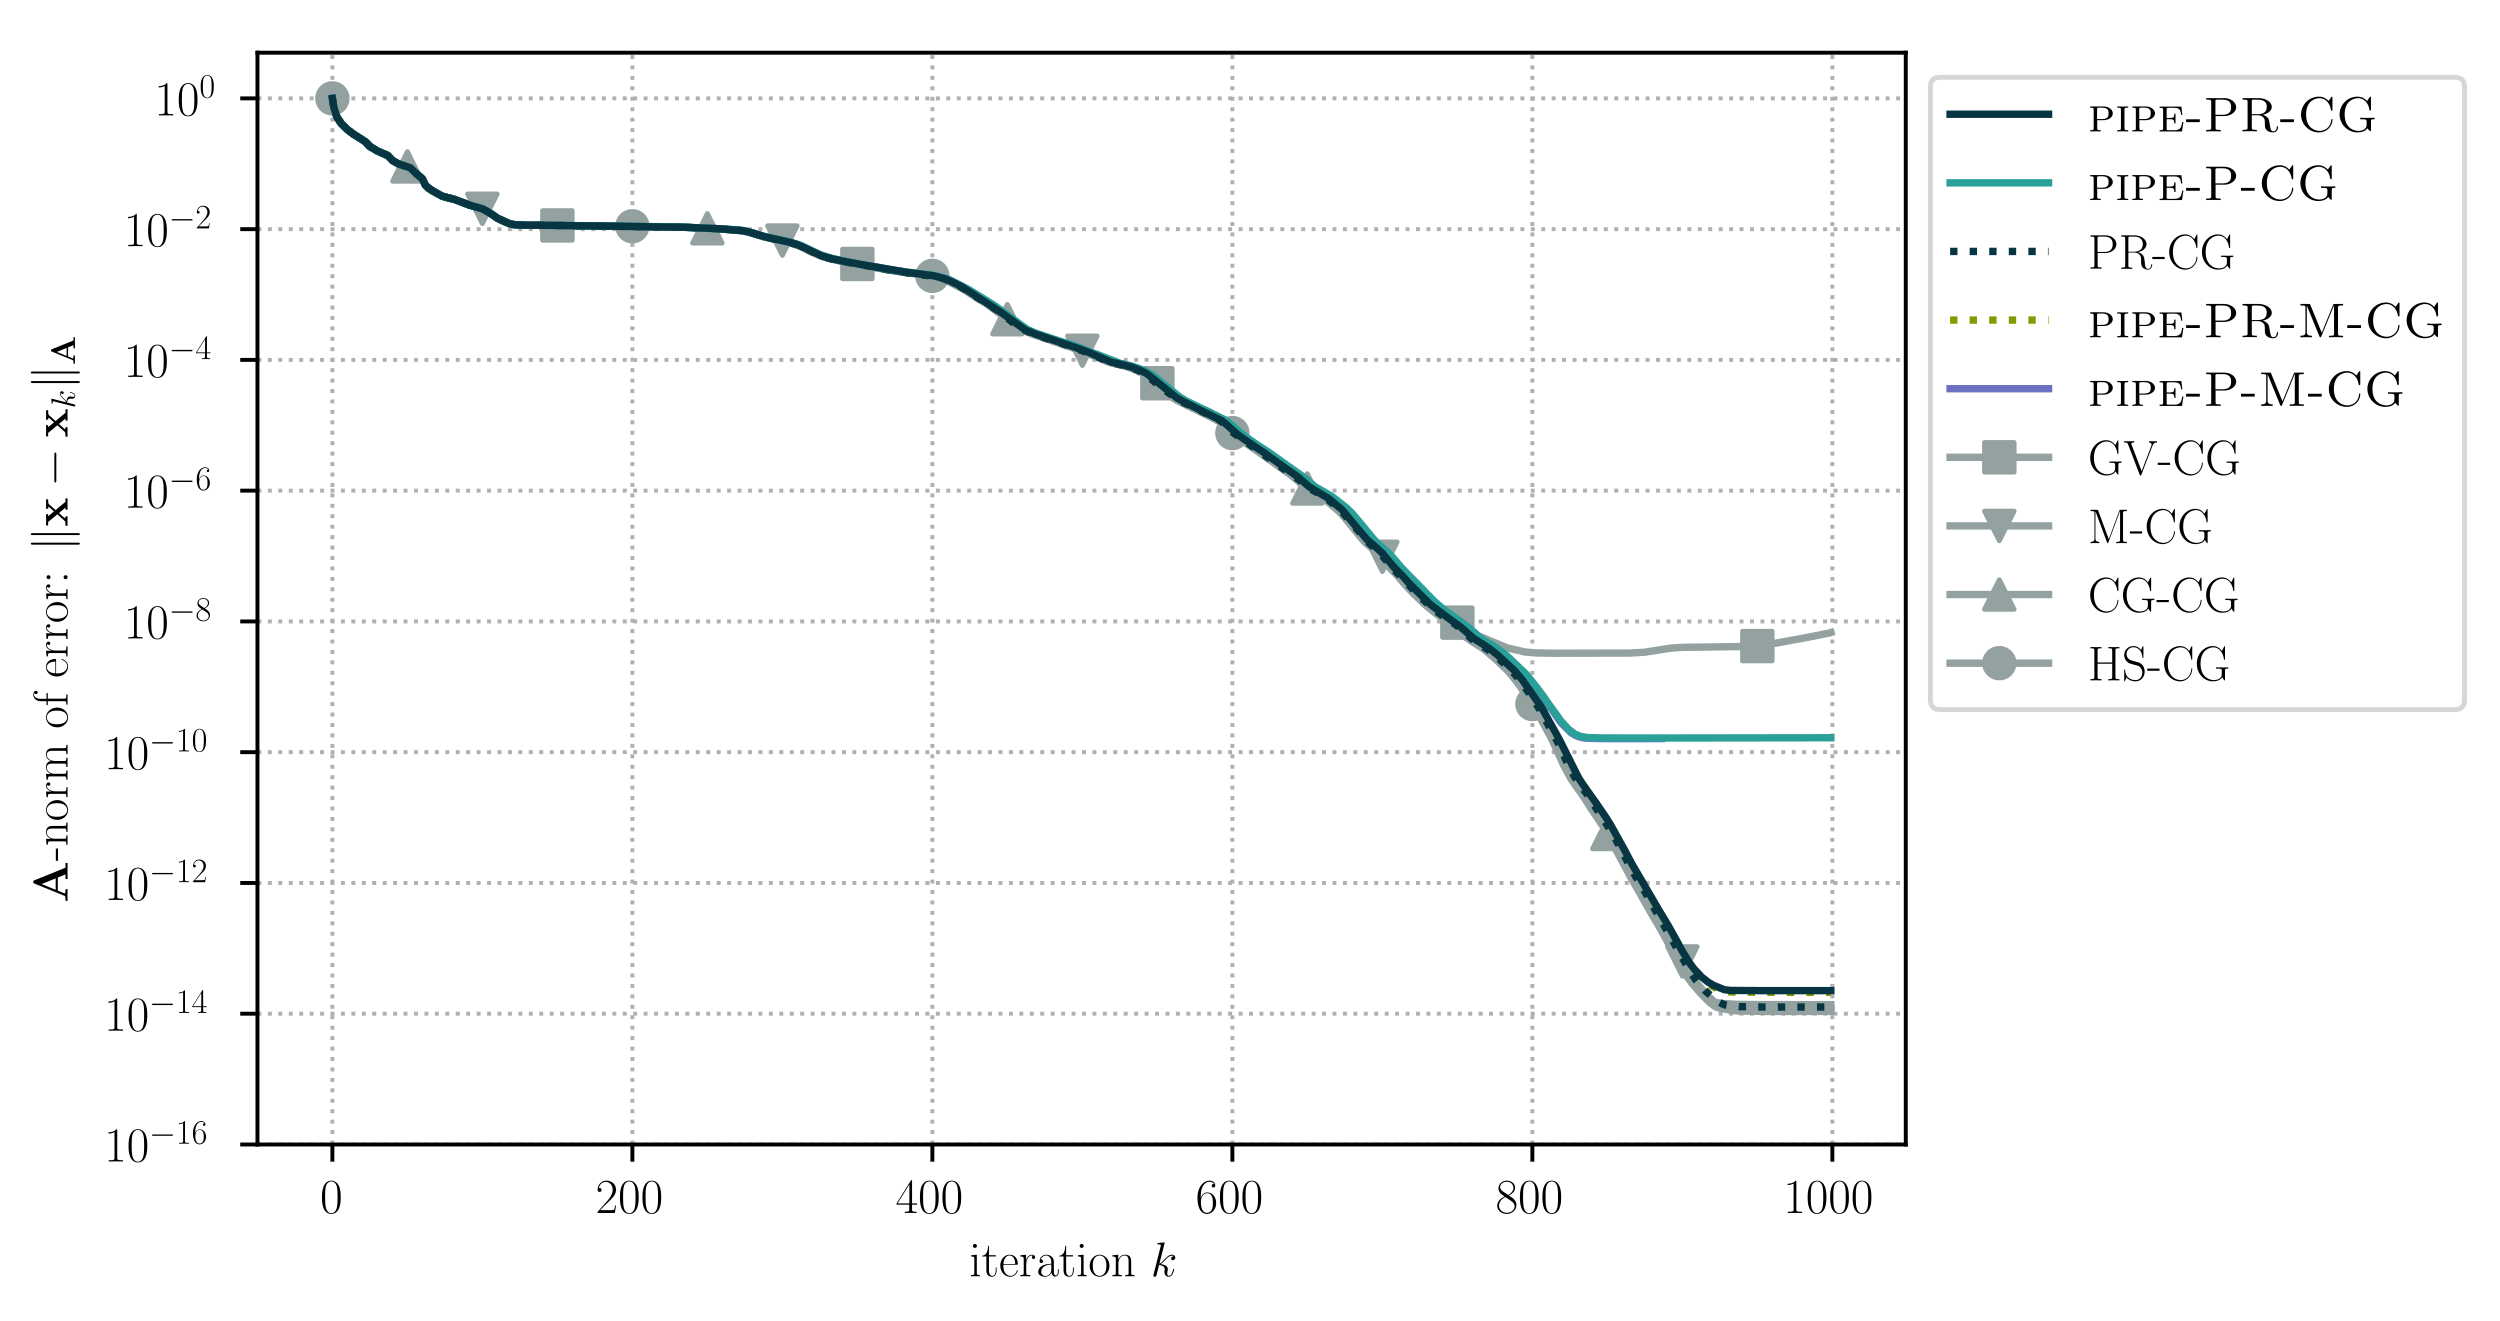 <?xml version="1.0" encoding="utf-8" standalone="no"?>
<!DOCTYPE svg PUBLIC "-//W3C//DTD SVG 1.1//EN"
  "http://www.w3.org/Graphics/SVG/1.1/DTD/svg11.dtd">
<!-- Created with matplotlib (https://matplotlib.org/) -->
<svg height="268.371pt" version="1.1" viewBox="0 0 507.791 268.371" width="507.791pt" xmlns="http://www.w3.org/2000/svg" xmlns:xlink="http://www.w3.org/1999/xlink">
 <defs>
  <style type="text/css">
*{stroke-linecap:butt;stroke-linejoin:round;}
  </style>
 </defs>
 <g id="figure_1">
  <g id="patch_1">
   <path d="M -0 268.371 
L 507.791 268.371 
L 507.791 0 
L -0 0 
z
" style="fill:#ffffff;"/>
  </g>
  <g id="axes_1">
   <g id="patch_2">
    <path d="M 52.294 232.46 
L 387.094 232.46 
L 387.094 10.7 
L 52.294 10.7 
z
" style="fill:#ffffff;"/>
   </g>
   <g id="matplotlib.axis_1">
    <g id="xtick_1">
     <g id="line2d_1">
      <path clip-path="url(#pad9cce7789)" d="M 67.513 232.46 
L 67.513 10.7 
" style="fill:none;stroke:#b0b0b0;stroke-dasharray:0.8,1.32;stroke-dashoffset:0;stroke-width:0.8;"/>
     </g>
     <g id="line2d_2">
      <defs>
       <path d="M 0 0 
L 0 3.5 
" id="maed41a0991" style="stroke:#000000;stroke-width:0.8;"/>
      </defs>
      <g>
       <use style="stroke:#000000;stroke-width:0.8;" x="67.513" xlink:href="#maed41a0991" y="232.46"/>
      </g>
     </g>
     <g id="text_1">
      <!-- $0$ -->
      <defs>
       <path d="M 42 31.844 
C 42 37.969 41.906 48.422 37.703 56.453 
C 34 63.484 28.094 66 22.906 66 
C 18.094 66 12 63.781 8.203 56.562 
C 4.203 49.016 3.797 39.672 3.797 31.844 
C 3.797 26.109 3.906 17.375 7 9.734 
C 11.297 -0.609 19 -2 22.906 -2 
C 27.5 -2 34.5 -0.109 38.594 9.438 
C 41.594 16.375 42 24.5 42 31.844 
z
M 22.906 -0.406 
C 16.5 -0.406 12.703 5.125 11.297 12.75 
C 10.203 18.688 10.203 27.328 10.203 32.953 
C 10.203 40.688 10.203 47.109 11.5 53.234 
C 13.406 61.781 19 64.391 22.906 64.391 
C 27 64.391 32.297 61.672 34.203 53.438 
C 35.5 47.719 35.594 40.984 35.594 32.953 
C 35.594 26.422 35.594 18.375 34.406 12.453 
C 32.297 1.5 26.406 -0.406 22.906 -0.406 
z
" id="CMR17-48"/>
      </defs>
      <g transform="translate(65.022 246.378)scale(0.1 -0.1)">
       <use transform="scale(0.996)" xlink:href="#CMR17-48"/>
      </g>
     </g>
    </g>
    <g id="xtick_2">
     <g id="line2d_3">
      <path clip-path="url(#pad9cce7789)" d="M 128.446 232.46 
L 128.446 10.7 
" style="fill:none;stroke:#b0b0b0;stroke-dasharray:0.8,1.32;stroke-dashoffset:0;stroke-width:0.8;"/>
     </g>
     <g id="line2d_4">
      <g>
       <use style="stroke:#000000;stroke-width:0.8;" x="128.446" xlink:href="#maed41a0991" y="232.46"/>
      </g>
     </g>
     <g id="text_2">
      <!-- $200$ -->
      <defs>
       <path d="M 41.703 15.469 
L 39.906 15.469 
C 38.906 8.391 38.094 7.188 37.703 6.594 
C 37.203 5.797 30 5.797 28.594 5.797 
L 9.406 5.797 
C 13 9.688 20 16.766 28.5 24.938 
C 34.594 30.719 41.703 37.5 41.703 47.391 
C 41.703 59.188 32.297 66 21.797 66 
C 10.797 66 4.094 56.297 4.094 47.297 
C 4.094 43.391 7 42.891 8.203 42.891 
C 9.203 42.891 12.203 43.484 12.203 46.984 
C 12.203 50.094 9.594 51 8.203 51 
C 7.594 51 7 50.891 6.594 50.688 
C 8.5 59.188 14.297 63.391 20.406 63.391 
C 29.094 63.391 34.797 56.5 34.797 47.391 
C 34.797 38.703 29.703 31.219 24 24.734 
L 4.094 2.297 
L 4.094 0 
L 39.297 0 
z
" id="CMR17-50"/>
      </defs>
      <g transform="translate(120.974 246.378)scale(0.1 -0.1)">
       <use transform="scale(0.996)" xlink:href="#CMR17-50"/>
       <use transform="translate(45.69 0)scale(0.996)" xlink:href="#CMR17-48"/>
       <use transform="translate(91.381 0)scale(0.996)" xlink:href="#CMR17-48"/>
      </g>
     </g>
    </g>
    <g id="xtick_3">
     <g id="line2d_5">
      <path clip-path="url(#pad9cce7789)" d="M 189.38 232.46 
L 189.38 10.7 
" style="fill:none;stroke:#b0b0b0;stroke-dasharray:0.8,1.32;stroke-dashoffset:0;stroke-width:0.8;"/>
     </g>
     <g id="line2d_6">
      <g>
       <use style="stroke:#000000;stroke-width:0.8;" x="189.38" xlink:href="#maed41a0991" y="232.46"/>
      </g>
     </g>
     <g id="text_3">
      <!-- $400$ -->
      <defs>
       <path d="M 33.594 64.797 
C 33.594 66.891 33.5 67 31.703 67 
L 2 19.594 
L 2 17 
L 27.797 17 
L 27.797 7.188 
C 27.797 3.594 27.594 2.594 20.594 2.594 
L 18.703 2.594 
L 18.703 0 
C 21.906 0.188 27.297 0.188 30.703 0.188 
C 34.094 0.188 39.5 0.188 42.703 0 
L 42.703 2.594 
L 40.797 2.594 
C 33.797 2.594 33.594 3.594 33.594 7.188 
L 33.594 17 
L 43.797 17 
L 43.797 19.594 
L 33.594 19.594 
z
M 28.094 58.172 
L 28.094 19.594 
L 4 19.594 
z
" id="CMR17-52"/>
      </defs>
      <g transform="translate(181.908 246.378)scale(0.1 -0.1)">
       <use transform="scale(0.996)" xlink:href="#CMR17-52"/>
       <use transform="translate(45.69 0)scale(0.996)" xlink:href="#CMR17-48"/>
       <use transform="translate(91.381 0)scale(0.996)" xlink:href="#CMR17-48"/>
      </g>
     </g>
    </g>
    <g id="xtick_4">
     <g id="line2d_7">
      <path clip-path="url(#pad9cce7789)" d="M 250.314 232.46 
L 250.314 10.7 
" style="fill:none;stroke:#b0b0b0;stroke-dasharray:0.8,1.32;stroke-dashoffset:0;stroke-width:0.8;"/>
     </g>
     <g id="line2d_8">
      <g>
       <use style="stroke:#000000;stroke-width:0.8;" x="250.314" xlink:href="#maed41a0991" y="232.46"/>
      </g>
     </g>
     <g id="text_4">
      <!-- $600$ -->
      <defs>
       <path d="M 10.594 34.344 
C 10.594 58 21.797 63.688 28.297 63.688 
C 30.406 63.688 35.5 63.266 37.5 59.094 
C 35.906 59.094 32.906 59.094 32.906 55.594 
C 32.906 52.891 35.094 52 36.5 52 
C 37.406 52 40.094 52.391 40.094 55.797 
C 40.094 62.297 35.094 66 28.203 66 
C 16.297 66 3.797 53.297 3.797 31.422 
C 3.797 4.016 15.094 -2 23.094 -2 
C 32.797 -2 42 6.734 42 20.234 
C 42 32.828 33.906 42 23.703 42 
C 17.594 42 13.094 37.969 10.594 30.922 
z
M 23.094 0.391 
C 10.797 0.391 10.797 18.938 10.797 22.656 
C 10.797 29.906 14.203 40.391 23.5 40.391 
C 25.203 40.391 30.094 40.391 33.406 33.438 
C 35.203 29.516 35.203 25.375 35.203 20.344 
C 35.203 14.906 35.203 10.875 33.094 6.844 
C 30.906 2.703 27.703 0.391 23.094 0.391 
z
" id="CMR17-54"/>
      </defs>
      <g transform="translate(242.842 246.378)scale(0.1 -0.1)">
       <use transform="scale(0.996)" xlink:href="#CMR17-54"/>
       <use transform="translate(45.69 0)scale(0.996)" xlink:href="#CMR17-48"/>
       <use transform="translate(91.381 0)scale(0.996)" xlink:href="#CMR17-48"/>
      </g>
     </g>
    </g>
    <g id="xtick_5">
     <g id="line2d_9">
      <path clip-path="url(#pad9cce7789)" d="M 311.247 232.46 
L 311.247 10.7 
" style="fill:none;stroke:#b0b0b0;stroke-dasharray:0.8,1.32;stroke-dashoffset:0;stroke-width:0.8;"/>
     </g>
     <g id="line2d_10">
      <g>
       <use style="stroke:#000000;stroke-width:0.8;" x="311.247" xlink:href="#maed41a0991" y="232.46"/>
      </g>
     </g>
     <g id="text_5">
      <!-- $800$ -->
      <defs>
       <path d="M 27.203 35.766 
C 33.5 38.969 39.906 43.797 39.906 51.531 
C 39.906 60.688 31.094 66 23 66 
C 13.906 66 5.906 59.375 5.906 50.234 
C 5.906 47.719 6.5 43.391 10.406 39.578 
C 11.406 38.578 15.594 35.562 18.297 33.656 
C 13.797 31.344 3.297 25.812 3.297 14.766 
C 3.297 4.406 13.094 -2 22.797 -2 
C 33.5 -2 42.5 5.719 42.5 15.969 
C 42.5 25.109 36.406 29.328 32.406 32.047 
z
M 14.094 44.609 
C 13.297 45.109 9.297 48.219 9.297 52.938 
C 9.297 59.078 15.594 63.688 22.797 63.688 
C 30.703 63.688 36.5 58.062 36.5 51.531 
C 36.5 42.188 26.094 36.859 25.594 36.859 
C 25.5 36.859 25.406 36.859 24.594 37.469 
z
M 32.5 24 
C 34 22.906 38.797 19.578 38.797 13.453 
C 38.797 6.016 31.406 0.391 23 0.391 
C 13.906 0.391 7 6.922 7 14.859 
C 7 22.797 13.094 29.438 20 32.547 
z
" id="CMR17-56"/>
      </defs>
      <g transform="translate(303.775 246.378)scale(0.1 -0.1)">
       <use transform="scale(0.996)" xlink:href="#CMR17-56"/>
       <use transform="translate(45.69 0)scale(0.996)" xlink:href="#CMR17-48"/>
       <use transform="translate(91.381 0)scale(0.996)" xlink:href="#CMR17-48"/>
      </g>
     </g>
    </g>
    <g id="xtick_6">
     <g id="line2d_11">
      <path clip-path="url(#pad9cce7789)" d="M 372.181 232.46 
L 372.181 10.7 
" style="fill:none;stroke:#b0b0b0;stroke-dasharray:0.8,1.32;stroke-dashoffset:0;stroke-width:0.8;"/>
     </g>
     <g id="line2d_12">
      <g>
       <use style="stroke:#000000;stroke-width:0.8;" x="372.181" xlink:href="#maed41a0991" y="232.46"/>
      </g>
     </g>
     <g id="text_6">
      <!-- $1000$ -->
      <defs>
       <path d="M 26.594 63.797 
C 26.594 65.891 26.5 66 25.094 66 
C 21.203 61.359 15.297 59.891 9.703 59.688 
C 9.406 59.688 8.906 59.688 8.797 59.5 
C 8.703 59.297 8.703 59.094 8.703 57 
C 11.797 57 17 57.594 21 59.984 
L 21 7.297 
C 21 3.797 20.797 2.594 12.203 2.594 
L 9.203 2.594 
L 9.203 0 
C 14 0.094 19 0.188 23.797 0.188 
C 28.594 0.188 33.594 0.094 38.406 0 
L 38.406 2.594 
L 35.406 2.594 
C 26.797 2.594 26.594 3.688 26.594 7.297 
z
" id="CMR17-49"/>
      </defs>
      <g transform="translate(362.218 246.378)scale(0.1 -0.1)">
       <use transform="scale(0.996)" xlink:href="#CMR17-49"/>
       <use transform="translate(45.69 0)scale(0.996)" xlink:href="#CMR17-48"/>
       <use transform="translate(91.381 0)scale(0.996)" xlink:href="#CMR17-48"/>
       <use transform="translate(137.071 0)scale(0.996)" xlink:href="#CMR17-48"/>
      </g>
     </g>
    </g>
    <g id="text_7">
     <!-- iteration $k$ -->
     <defs>
      <path d="M 15.5 61.891 
C 15.5 64.094 13.703 66 11.406 66 
C 9.203 66 7.297 64.188 7.297 61.891 
C 7.297 59.688 9.094 57.797 11.406 57.797 
C 13.594 57.797 15.5 59.594 15.5 61.891 
z
M 3.797 42.891 
L 3.797 40.297 
C 9.406 40.297 10.203 39.688 10.203 34.859 
L 10.203 6.922 
C 10.203 3.094 9.797 2.594 3.406 2.594 
L 3.406 0 
C 5.797 0.188 10.094 0.188 12.594 0.188 
C 15 0.188 19.094 0.188 21.406 0 
L 21.406 2.594 
C 15.5 2.594 15.297 3.203 15.297 6.812 
L 15.297 44 
z
" id="CMR17-105"/>
      <path d="M 15.094 40.391 
L 29.094 40.391 
L 29.094 43 
L 15.094 43 
L 15.094 62 
L 13.297 62 
C 13.094 51.438 9.594 42.188 1.094 41.984 
L 1.094 40.391 
L 9.797 40.391 
L 9.797 12.156 
C 9.797 10.234 9.797 -1 21.406 -1 
C 27.297 -1 30.703 4.812 30.703 12.25 
L 30.703 17.984 
L 28.906 17.984 
L 28.906 12.344 
C 28.906 5.422 26.203 0.797 22 0.797 
C 19.094 0.797 15.094 2.797 15.094 11.953 
z
" id="CMR17-116"/>
      <path d="M 38.094 23.484 
C 38.5 23.891 38.5 24.094 38.5 25.094 
C 38.5 35.172 33.094 44 21.703 44 
C 11.094 44 2.703 33.984 2.703 21.781 
C 2.703 8.656 12.203 -1 22.797 -1 
C 34 -1 38.406 9.672 38.406 11.797 
C 38.406 12.5 37.797 12.5 37.594 12.5 
C 36.906 12.5 36.797 12.297 36.406 11.078 
C 34.203 4.219 28.703 0.797 23.5 0.797 
C 19.203 0.797 14.906 3.219 12.203 7.656 
C 9.094 12.797 9.094 18.75 9.094 23.484 
z
M 9.203 25 
C 9.906 39.234 17.594 42.391 21.594 42.391 
C 28.406 42.391 33 36.062 33.094 25 
z
" id="CMR17-101"/>
      <path d="M 15 23.703 
C 15 33.344 19.094 42.391 26.594 42.391 
C 27.297 42.391 28 42.297 28.703 41.984 
C 28.703 41.984 26.5 41.281 26.5 38.672 
C 26.5 36.266 28.406 35.266 29.906 35.266 
C 31.094 35.266 33.297 35.969 33.297 38.781 
C 33.297 41.984 30.094 44 26.703 44 
C 19.094 44 15.797 36.562 14.797 33.047 
L 14.703 33.047 
L 14.703 44 
L 3.094 42.891 
L 3.094 40.281 
C 9 40.281 9.906 39.688 9.906 34.859 
L 9.906 6.922 
C 9.906 3.094 9.5 2.594 3.094 2.594 
L 3.094 0 
C 5.5 0.188 10.094 0.188 12.703 0.188 
C 15.594 0.188 20.703 0.188 23.406 0 
L 23.406 2.594 
C 16.203 2.594 15 2.594 15 7.109 
z
" id="CMR17-114"/>
      <path d="M 36 25.875 
C 36 32 36 35.547 31.797 39.594 
C 28.094 42.984 23.797 44 20.406 44 
C 12.5 44 6.797 37.625 6.797 30.891 
C 6.797 27.188 9.797 27 10.406 27 
C 11.703 27 14 27.797 14 30.594 
C 14 33.094 12.094 34.188 10.406 34.188 
C 10 34.188 9.5 34.094 9.203 34 
C 11.297 40.531 16.703 42.391 20.203 42.391 
C 25.203 42.391 30.703 37.828 30.703 29.297 
L 30.703 25.5 
C 24.797 25.297 17.703 24.5 12.094 21.453 
C 5.797 17.922 4 12.844 4 9 
C 4 1.203 13 -1 18.297 -1 
C 23.797 -1 28.906 2.109 31.094 7.891 
C 31.297 3.422 34.094 -0.609 38.5 -0.609 
C 40.594 -0.609 45.906 0.797 45.906 8.797 
L 45.906 14.469 
L 44.094 14.469 
L 44.094 8.703 
C 44.094 2.516 41.406 1.703 40.094 1.703 
C 36 1.703 36 6.969 36 11.438 
z
M 30.703 13.859 
C 30.703 5.047 24.5 0.594 19 0.594 
C 14 0.594 10.094 4.344 10.094 9 
C 10.094 12.047 11.406 17.406 17.203 20.656 
C 22 23.391 27.5 23.797 30.703 24 
z
" id="CMR17-97"/>
      <path d="M 43.094 21.188 
C 43.094 34 33.797 44 22.906 44 
C 12 44 2.703 34 2.703 21.188 
C 2.703 8.594 12 -1 22.906 -1 
C 33.797 -1 43.094 8.594 43.094 21.188 
z
M 22.906 0.797 
C 18.203 0.797 14.203 3.594 11.906 7.5 
C 9.406 12 9.094 17.594 9.094 22 
C 9.094 26.188 9.297 31.391 11.906 35.891 
C 13.906 39.188 17.797 42.391 22.906 42.391 
C 27.406 42.391 31.203 39.891 33.594 36.391 
C 36.703 31.688 36.703 25.094 36.703 22 
C 36.703 18.094 36.5 12.094 33.797 7.297 
C 31 2.688 26.703 0.797 22.906 0.797 
z
" id="CMR17-111"/>
      <path d="M 41.5 30.531 
C 41.5 35.656 40.5 44 28.703 44 
C 20.797 44 16.703 37.875 15.203 33.844 
L 15.094 33.844 
L 15.094 44 
L 3.297 42.891 
L 3.297 40.281 
C 9.203 40.281 10.094 39.688 10.094 34.859 
L 10.094 6.922 
C 10.094 3.094 9.703 2.594 3.297 2.594 
L 3.297 0 
C 5.703 0.188 10.094 0.188 12.703 0.188 
C 15.297 0.188 19.797 0.188 22.203 0 
L 22.203 2.594 
C 15.797 2.594 15.406 3 15.406 6.922 
L 15.406 26.219 
C 15.406 35.453 21 42.391 28 42.391 
C 35.406 42.391 36.203 35.766 36.203 30.938 
L 36.203 6.922 
C 36.203 3.094 35.797 2.594 29.406 2.594 
L 29.406 0 
C 31.797 0.188 36.203 0.188 38.797 0.188 
C 41.406 0.188 45.906 0.188 48.297 0 
L 48.297 2.594 
C 41.906 2.594 41.5 3 41.5 6.922 
z
" id="CMR17-110"/>
      <path d="M 28.094 66.484 
C 28.203 66.891 28.406 67.484 28.406 67.984 
C 28.406 69 27.406 69 27.203 69 
C 27.094 69 23.5 68.688 21.703 68.484 
C 20 68.391 18.5 68.188 16.703 68.094 
C 14.297 67.891 13.594 67.797 13.594 65.984 
C 13.594 64.984 14.594 64.984 15.594 64.984 
C 20.703 64.984 20.703 64.109 20.703 63.125 
C 20.703 62.719 20.703 62.531 20.203 60.75 
L 5.906 3.906 
C 5.5 2.391 5.5 2.203 5.5 1.594 
C 5.5 -0.609 7.203 -1 8.203 -1 
C 11 -1 11.594 1.188 12.406 4.297 
L 17.094 23.062 
C 24.297 22.266 28.594 19.25 28.594 14.438 
C 28.594 13.828 28.594 13.438 28.297 11.922 
C 27.906 10.422 27.906 9.219 27.906 8.719 
C 27.906 2.891 31.703 -1 36.797 -1 
C 41.406 -1 43.797 3.203 44.594 4.609 
C 46.703 8.312 48 13.938 48 14.328 
C 48 14.828 47.594 15.234 47 15.234 
C 46.094 15.234 46 14.828 45.594 13.234 
C 44.203 8.016 42.094 1 37 1 
C 35 1 33.703 2 33.703 5.812 
C 33.703 7.719 34.094 9.922 34.5 11.422 
C 34.906 13.234 34.906 13.328 34.906 14.531 
C 34.906 20.453 29.594 23.766 20.406 24.969 
C 24 27.172 27.594 31.078 29 32.594 
C 34.703 38.984 38.594 41.984 43.203 41.984 
C 45.5 41.984 46.094 41.484 46.797 41 
C 43.094 40.594 41.703 37.984 41.703 35.984 
C 41.703 33.594 43.594 32.797 45 32.797 
C 47.703 32.797 50.094 35.094 50.094 38.297 
C 50.094 41.156 47.797 44 43.297 44 
C 37.797 44 33.297 40.297 26.203 32.297 
C 25.203 31.078 21.5 27.281 17.797 25.875 
z
" id="CMMI12-107"/>
     </defs>
     <g transform="translate(196.885 259.234)scale(0.1 -0.1)">
      <use transform="scale(0.996)" xlink:href="#CMR17-105"/>
      <use transform="translate(24.871 0)scale(0.996)" xlink:href="#CMR17-116"/>
      <use transform="translate(60.152 0)scale(0.996)" xlink:href="#CMR17-101"/>
      <use transform="translate(100.637 0)scale(0.996)" xlink:href="#CMR17-114"/>
      <use transform="translate(135.918 0)scale(0.996)" xlink:href="#CMR17-97"/>
      <use transform="translate(181.609 0)scale(0.996)" xlink:href="#CMR17-116"/>
      <use transform="translate(216.889 0)scale(0.996)" xlink:href="#CMR17-105"/>
      <use transform="translate(241.761 0)scale(0.996)" xlink:href="#CMR17-111"/>
      <use transform="translate(287.451 0)scale(0.996)" xlink:href="#CMR17-110"/>
      <use transform="translate(368.422 0)scale(0.996)" xlink:href="#CMMI12-107"/>
     </g>
    </g>
   </g>
   <g id="matplotlib.axis_2">
    <g id="ytick_1">
     <g id="line2d_13">
      <path clip-path="url(#pad9cce7789)" d="M 52.294 232.46 
L 387.094 232.46 
" style="fill:none;stroke:#b0b0b0;stroke-dasharray:0.8,1.32;stroke-dashoffset:0;stroke-width:0.8;"/>
     </g>
     <g id="line2d_14">
      <defs>
       <path d="M 0 0 
L -3.5 0 
" id="m0821556739" style="stroke:#000000;stroke-width:0.8;"/>
      </defs>
      <g>
       <use style="stroke:#000000;stroke-width:0.8;" x="52.294" xlink:href="#m0821556739" y="232.46"/>
      </g>
     </g>
     <g id="text_8">
      <!-- $10^{-16}$ -->
      <defs>
       <path d="M 65.906 23 
C 67.594 23 69.406 23 69.406 25 
C 69.406 27 67.594 27 65.906 27 
L 11.797 27 
C 10.094 27 8.297 27 8.297 25 
C 8.297 23 10.094 23 11.797 23 
z
" id="CMSY10-0"/>
      </defs>
      <g transform="translate(21.163 235.919)scale(0.1 -0.1)">
       <use transform="scale(0.996)" xlink:href="#CMR17-49"/>
       <use transform="translate(45.69 0)scale(0.996)" xlink:href="#CMR17-48"/>
       <use transform="translate(91.381 36.154)scale(0.697)" xlink:href="#CMSY10-0"/>
       <use transform="translate(145.622 36.154)scale(0.697)" xlink:href="#CMR17-49"/>
       <use transform="translate(177.605 36.154)scale(0.697)" xlink:href="#CMR17-54"/>
      </g>
     </g>
    </g>
    <g id="ytick_2">
     <g id="line2d_15">
      <path clip-path="url(#pad9cce7789)" d="M 52.294 205.9 
L 387.094 205.9 
" style="fill:none;stroke:#b0b0b0;stroke-dasharray:0.8,1.32;stroke-dashoffset:0;stroke-width:0.8;"/>
     </g>
     <g id="line2d_16">
      <g>
       <use style="stroke:#000000;stroke-width:0.8;" x="52.294" xlink:href="#m0821556739" y="205.9"/>
      </g>
     </g>
     <g id="text_9">
      <!-- $10^{-14}$ -->
      <g transform="translate(21.163 209.36)scale(0.1 -0.1)">
       <use transform="scale(0.996)" xlink:href="#CMR17-49"/>
       <use transform="translate(45.69 0)scale(0.996)" xlink:href="#CMR17-48"/>
       <use transform="translate(91.381 36.154)scale(0.697)" xlink:href="#CMSY10-0"/>
       <use transform="translate(145.622 36.154)scale(0.697)" xlink:href="#CMR17-49"/>
       <use transform="translate(177.605 36.154)scale(0.697)" xlink:href="#CMR17-52"/>
      </g>
     </g>
    </g>
    <g id="ytick_3">
     <g id="line2d_17">
      <path clip-path="url(#pad9cce7789)" d="M 52.294 179.341 
L 387.094 179.341 
" style="fill:none;stroke:#b0b0b0;stroke-dasharray:0.8,1.32;stroke-dashoffset:0;stroke-width:0.8;"/>
     </g>
     <g id="line2d_18">
      <g>
       <use style="stroke:#000000;stroke-width:0.8;" x="52.294" xlink:href="#m0821556739" y="179.341"/>
      </g>
     </g>
     <g id="text_10">
      <!-- $10^{-12}$ -->
      <g transform="translate(21.163 182.8)scale(0.1 -0.1)">
       <use transform="scale(0.996)" xlink:href="#CMR17-49"/>
       <use transform="translate(45.69 0)scale(0.996)" xlink:href="#CMR17-48"/>
       <use transform="translate(91.381 36.154)scale(0.697)" xlink:href="#CMSY10-0"/>
       <use transform="translate(145.622 36.154)scale(0.697)" xlink:href="#CMR17-49"/>
       <use transform="translate(177.605 36.154)scale(0.697)" xlink:href="#CMR17-50"/>
      </g>
     </g>
    </g>
    <g id="ytick_4">
     <g id="line2d_19">
      <path clip-path="url(#pad9cce7789)" d="M 52.294 152.781 
L 387.094 152.781 
" style="fill:none;stroke:#b0b0b0;stroke-dasharray:0.8,1.32;stroke-dashoffset:0;stroke-width:0.8;"/>
     </g>
     <g id="line2d_20">
      <g>
       <use style="stroke:#000000;stroke-width:0.8;" x="52.294" xlink:href="#m0821556739" y="152.781"/>
      </g>
     </g>
     <g id="text_11">
      <!-- $10^{-10}$ -->
      <g transform="translate(21.163 156.24)scale(0.1 -0.1)">
       <use transform="scale(0.996)" xlink:href="#CMR17-49"/>
       <use transform="translate(45.69 0)scale(0.996)" xlink:href="#CMR17-48"/>
       <use transform="translate(91.381 36.154)scale(0.697)" xlink:href="#CMSY10-0"/>
       <use transform="translate(145.622 36.154)scale(0.697)" xlink:href="#CMR17-49"/>
       <use transform="translate(177.605 36.154)scale(0.697)" xlink:href="#CMR17-48"/>
      </g>
     </g>
    </g>
    <g id="ytick_5">
     <g id="line2d_21">
      <path clip-path="url(#pad9cce7789)" d="M 52.294 126.221 
L 387.094 126.221 
" style="fill:none;stroke:#b0b0b0;stroke-dasharray:0.8,1.32;stroke-dashoffset:0;stroke-width:0.8;"/>
     </g>
     <g id="line2d_22">
      <g>
       <use style="stroke:#000000;stroke-width:0.8;" x="52.294" xlink:href="#m0821556739" y="126.221"/>
      </g>
     </g>
     <g id="text_12">
      <!-- $10^{-8}$ -->
      <g transform="translate(25.134 129.68)scale(0.1 -0.1)">
       <use transform="scale(0.996)" xlink:href="#CMR17-49"/>
       <use transform="translate(45.69 0)scale(0.996)" xlink:href="#CMR17-48"/>
       <use transform="translate(91.381 36.154)scale(0.697)" xlink:href="#CMSY10-0"/>
       <use transform="translate(145.622 36.154)scale(0.697)" xlink:href="#CMR17-56"/>
      </g>
     </g>
    </g>
    <g id="ytick_6">
     <g id="line2d_23">
      <path clip-path="url(#pad9cce7789)" d="M 52.294 99.661 
L 387.094 99.661 
" style="fill:none;stroke:#b0b0b0;stroke-dasharray:0.8,1.32;stroke-dashoffset:0;stroke-width:0.8;"/>
     </g>
     <g id="line2d_24">
      <g>
       <use style="stroke:#000000;stroke-width:0.8;" x="52.294" xlink:href="#m0821556739" y="99.661"/>
      </g>
     </g>
     <g id="text_13">
      <!-- $10^{-6}$ -->
      <g transform="translate(25.134 103.121)scale(0.1 -0.1)">
       <use transform="scale(0.996)" xlink:href="#CMR17-49"/>
       <use transform="translate(45.69 0)scale(0.996)" xlink:href="#CMR17-48"/>
       <use transform="translate(91.381 36.154)scale(0.697)" xlink:href="#CMSY10-0"/>
       <use transform="translate(145.622 36.154)scale(0.697)" xlink:href="#CMR17-54"/>
      </g>
     </g>
    </g>
    <g id="ytick_7">
     <g id="line2d_25">
      <path clip-path="url(#pad9cce7789)" d="M 52.294 73.102 
L 387.094 73.102 
" style="fill:none;stroke:#b0b0b0;stroke-dasharray:0.8,1.32;stroke-dashoffset:0;stroke-width:0.8;"/>
     </g>
     <g id="line2d_26">
      <g>
       <use style="stroke:#000000;stroke-width:0.8;" x="52.294" xlink:href="#m0821556739" y="73.102"/>
      </g>
     </g>
     <g id="text_14">
      <!-- $10^{-4}$ -->
      <g transform="translate(25.134 76.561)scale(0.1 -0.1)">
       <use transform="scale(0.996)" xlink:href="#CMR17-49"/>
       <use transform="translate(45.69 0)scale(0.996)" xlink:href="#CMR17-48"/>
       <use transform="translate(91.381 36.154)scale(0.697)" xlink:href="#CMSY10-0"/>
       <use transform="translate(145.622 36.154)scale(0.697)" xlink:href="#CMR17-52"/>
      </g>
     </g>
    </g>
    <g id="ytick_8">
     <g id="line2d_27">
      <path clip-path="url(#pad9cce7789)" d="M 52.294 46.542 
L 387.094 46.542 
" style="fill:none;stroke:#b0b0b0;stroke-dasharray:0.8,1.32;stroke-dashoffset:0;stroke-width:0.8;"/>
     </g>
     <g id="line2d_28">
      <g>
       <use style="stroke:#000000;stroke-width:0.8;" x="52.294" xlink:href="#m0821556739" y="46.542"/>
      </g>
     </g>
     <g id="text_15">
      <!-- $10^{-2}$ -->
      <g transform="translate(25.134 50.001)scale(0.1 -0.1)">
       <use transform="scale(0.996)" xlink:href="#CMR17-49"/>
       <use transform="translate(45.69 0)scale(0.996)" xlink:href="#CMR17-48"/>
       <use transform="translate(91.381 36.154)scale(0.697)" xlink:href="#CMSY10-0"/>
       <use transform="translate(145.622 36.154)scale(0.697)" xlink:href="#CMR17-50"/>
      </g>
     </g>
    </g>
    <g id="ytick_9">
     <g id="line2d_29">
      <path clip-path="url(#pad9cce7789)" d="M 52.294 19.982 
L 387.094 19.982 
" style="fill:none;stroke:#b0b0b0;stroke-dasharray:0.8,1.32;stroke-dashoffset:0;stroke-width:0.8;"/>
     </g>
     <g id="line2d_30">
      <g>
       <use style="stroke:#000000;stroke-width:0.8;" x="52.294" xlink:href="#m0821556739" y="19.982"/>
      </g>
     </g>
     <g id="text_16">
      <!-- $10^{0}$ -->
      <g transform="translate(31.361 23.441)scale(0.1 -0.1)">
       <use transform="scale(0.996)" xlink:href="#CMR17-49"/>
       <use transform="translate(45.69 0)scale(0.996)" xlink:href="#CMR17-48"/>
       <use transform="translate(91.381 36.154)scale(0.697)" xlink:href="#CMR17-48"/>
      </g>
     </g>
    </g>
    <g id="text_17">
     <!-- $\mathbf{A}$-norm of error: $\| \mathbf{x}-\mathbf{x}_k \|_\mathbf{A}$ -->
     <defs>
      <path d="M 45.797 67.703 
C 45.094 69.5 44.906 70 42.5 70 
C 40 70 39.797 69.5 39.094 67.703 
L 14.297 6.703 
C 13.594 5.094 13.594 4.891 10.797 4.594 
C 8.297 4.297 7.906 4.297 5.703 4.297 
L 3.906 4.297 
L 3.906 0 
C 6.5 0.188 12.5 0.188 15.406 0.188 
C 18.094 0.188 25.406 0.188 27.703 0 
L 27.703 4.297 
C 25.5 4.297 21.703 4.297 18.906 5.406 
C 19.203 6.312 19.203 6.5 19.406 6.906 
L 24.703 20 
L 51.5 20 
L 57.797 4.297 
L 48.406 4.297 
L 48.406 0 
C 51.594 0.188 61.297 0.188 65.094 0.188 
C 68.297 0.188 78.5 0.188 81 0 
L 81 4.297 
L 71.5 4.297 
z
M 38.094 53.031 
L 49.703 24.297 
L 26.406 24.297 
z
" id="CMBX12-65"/>
      <path d="M 25.5 19.594 
L 25.5 24 
L 0.406 24 
L 0.406 19.594 
z
" id="CMR17-45"/>
      <path d="M 67.594 30.531 
C 67.594 35.562 66.703 44 54.797 44 
C 48 44 43.297 39.375 41.5 33.953 
L 41.406 33.953 
C 40.203 42.188 34.297 44 28.703 44 
C 20.797 44 16.703 37.875 15.203 33.844 
L 15.094 33.844 
L 15.094 44 
L 3.297 42.891 
L 3.297 40.281 
C 9.203 40.281 10.094 39.688 10.094 34.859 
L 10.094 6.922 
C 10.094 3.094 9.703 2.594 3.297 2.594 
L 3.297 0 
C 5.703 0.188 10.094 0.188 12.703 0.188 
C 15.297 0.188 19.797 0.188 22.203 0 
L 22.203 2.594 
C 15.797 2.594 15.406 3 15.406 6.922 
L 15.406 26.219 
C 15.406 35.453 21 42.391 28 42.391 
C 35.406 42.391 36.203 35.766 36.203 30.938 
L 36.203 6.922 
C 36.203 3.094 35.797 2.594 29.406 2.594 
L 29.406 0 
C 31.797 0.188 36.203 0.188 38.797 0.188 
C 41.406 0.188 45.906 0.188 48.297 0 
L 48.297 2.594 
C 41.906 2.594 41.5 3 41.5 6.922 
L 41.5 26.219 
C 41.5 35.453 47.094 42.391 54.094 42.391 
C 61.5 42.391 62.297 35.766 62.297 30.938 
L 62.297 6.922 
C 62.297 3.094 61.906 2.594 55.5 2.594 
L 55.5 0 
C 57.906 0.188 62.297 0.188 64.906 0.188 
C 67.5 0.188 72 0.188 74.406 0 
L 74.406 2.594 
C 68 2.594 67.594 3 67.594 6.922 
z
" id="CMR17-109"/>
      <path d="M 15.297 40.391 
L 26.703 40.391 
L 26.703 43 
L 15.094 43 
L 15.094 55.297 
C 15.094 63.688 19.297 68.391 23.594 68.391 
C 24.906 68.391 26.406 68.172 27.406 67.797 
C 26.594 67.594 24.5 66.891 24.5 64.391 
C 24.5 61.797 26.5 61 27.906 61 
C 29.297 61 31.297 61.797 31.297 64.391 
C 31.297 68.016 27.703 70 23.703 70 
C 18 70 10.203 65.797 10.203 55.094 
L 10.203 43 
L 2.203 43 
L 2.203 40.391 
L 10.203 40.391 
L 10.203 6.891 
C 10.203 3.094 9.797 2.594 3.406 2.594 
L 3.406 0 
C 5.797 0.188 10.406 0.188 13 0.188 
C 15.906 0.188 21 0.188 23.703 0 
L 23.703 2.594 
C 16.5 2.594 15.297 2.594 15.297 7.094 
z
" id="CMR17-102"/>
      <path d="M 16.594 38.891 
C 16.594 41.391 14.594 43 12.5 43 
C 10.5 43 8.406 41.391 8.406 38.891 
C 8.406 36.391 10.406 34.797 12.5 34.797 
C 14.5 34.797 16.594 36.391 16.594 38.891 
z
M 16.594 4.094 
C 16.594 6.594 14.594 8.188 12.5 8.188 
C 10.5 8.188 8.406 6.594 8.406 4.094 
C 8.406 1.594 10.406 0 12.5 0 
C 14.5 0 16.594 1.594 16.594 4.094 
z
" id="CMR17-58"/>
      <path d="M 17.203 71.594 
C 17.203 73.188 17.203 75 15.203 75 
C 13.203 75 13.203 72.797 13.203 71.297 
L 13.203 -21.312 
C 13.203 -22.906 13.203 -25 15.203 -25 
C 17.203 -25 17.203 -23.203 17.203 -21.609 
z
M 36.703 71.297 
C 36.703 72.891 36.703 75 34.703 75 
C 32.703 75 32.703 73.188 32.703 71.594 
L 32.703 -21.609 
C 32.703 -23.203 32.703 -25 34.703 -25 
C 36.703 -25 36.703 -22.812 36.703 -21.312 
z
" id="CMSY10-107"/>
      <path d="M 33.703 24.469 
L 45.297 37.609 
C 46.406 38.906 47.297 39.688 55.594 39.688 
L 55.594 44 
C 50 43.797 49.797 43.797 46.406 43.797 
C 43.5 43.797 39.203 43.797 36.406 44 
L 36.406 39.688 
C 38.297 39.688 40.406 39.203 40.406 38.5 
C 40.406 38.312 39.906 37.609 39.703 37.422 
L 31 27.719 
L 21.094 39.688 
L 25.297 39.688 
L 25.297 44 
C 23 43.797 16.203 43.797 13.5 43.797 
C 10.5 43.797 5.094 43.797 2.297 44 
L 2.297 39.688 
L 9.406 39.688 
L 25 20.906 
L 12 6.375 
C 10.797 4.984 10.094 4.297 1.797 4.297 
L 1.797 0 
C 7.797 0.188 8 0.188 11.094 0.188 
C 14 0.188 18.203 0.188 21 0 
L 21 4.297 
C 19.094 4.297 17 4.781 17 5.484 
C 17 5.578 17 5.672 17.703 6.469 
L 27.703 17.641 
L 38.797 4.297 
L 34.594 4.297 
L 34.594 0 
C 37 0.188 43.703 0.188 46.5 0.188 
C 49.5 0.188 54.797 0.188 57.594 0 
L 57.594 4.297 
L 50.594 4.297 
z
" id="CMBX12-120"/>
     </defs>
     <g transform="translate(15.225 183.363)rotate(-90)scale(0.1 -0.1)">
      <use transform="translate(0 14.944)scale(0.996)" xlink:href="#CMBX12-65"/>
      <use transform="translate(84.636 14.944)scale(0.996)" xlink:href="#CMR17-45"/>
      <use transform="translate(114.712 14.944)scale(0.996)" xlink:href="#CMR17-110"/>
      <use transform="translate(165.608 14.944)scale(0.996)" xlink:href="#CMR17-111"/>
      <use transform="translate(211.298 14.944)scale(0.996)" xlink:href="#CMR17-114"/>
      <use transform="translate(246.579 14.944)scale(0.996)" xlink:href="#CMR17-109"/>
      <use transform="translate(353.575 14.944)scale(0.996)" xlink:href="#CMR17-111"/>
      <use transform="translate(399.265 14.944)scale(0.996)" xlink:href="#CMR17-102"/>
      <use transform="translate(456.814 14.944)scale(0.996)" xlink:href="#CMR17-101"/>
      <use transform="translate(497.3 14.944)scale(0.996)" xlink:href="#CMR17-114"/>
      <use transform="translate(532.581 14.944)scale(0.996)" xlink:href="#CMR17-114"/>
      <use transform="translate(567.862 14.944)scale(0.996)" xlink:href="#CMR17-111"/>
      <use transform="translate(613.552 14.944)scale(0.996)" xlink:href="#CMR17-114"/>
      <use transform="translate(648.833 14.944)scale(0.996)" xlink:href="#CMR17-58"/>
      <use transform="translate(714.19 14.944)scale(0.996)" xlink:href="#CMSY10-107"/>
      <use transform="translate(764.003 14.944)scale(0.996)" xlink:href="#CMBX12-120"/>
      <use transform="translate(845.295 14.944)scale(0.996)" xlink:href="#CMSY10-0"/>
      <use transform="translate(944.922 14.944)scale(0.996)" xlink:href="#CMBX12-120"/>
      <use transform="translate(1004.075 0)scale(0.697)" xlink:href="#CMMI12-107"/>
      <use transform="translate(1042.429 14.944)scale(0.996)" xlink:href="#CMSY10-107"/>
      <use transform="translate(1092.242 0)scale(0.697)" xlink:href="#CMBX12-65"/>
     </g>
    </g>
   </g>
   <g id="line2d_31">
    <path clip-path="url(#pad9cce7789)" d="M 67.513 19.982 
L 67.817 21.854 
L 68.427 23.785 
L 69.341 25.132 
L 70.559 26.321 
L 71.778 27.24 
L 74.215 28.782 
L 75.129 29.753 
L 76.653 30.669 
L 78.785 31.602 
L 79.699 32.58 
L 80.918 33.289 
L 83.355 34.09 
L 84.269 35.012 
L 85.793 36.335 
L 86.402 37.611 
L 87.011 38.191 
L 87.925 38.798 
L 89.753 39.814 
L 90.363 40.011 
L 92.191 40.463 
L 95.542 41.721 
L 97.979 42.41 
L 98.893 42.922 
L 100.417 43.902 
L 101.026 44.321 
L 103.463 45.44 
L 104.682 45.66 
L 107.424 45.748 
L 139.11 46.162 
L 145.812 46.462 
L 150.687 46.851 
L 152.21 47.203 
L 155.257 48.127 
L 160.436 49.273 
L 162.264 49.919 
L 165.311 51.394 
L 166.53 51.933 
L 168.053 52.404 
L 171.1 53.098 
L 177.803 54.362 
L 184.505 55.395 
L 189.38 56.031 
L 191.817 56.728 
L 195.169 58.409 
L 198.825 60.71 
L 200.653 61.833 
L 202.785 63.314 
L 204.613 64.709 
L 206.137 65.969 
L 207.66 66.941 
L 209.488 67.79 
L 214.363 69.387 
L 217.105 70.266 
L 222.589 72.472 
L 225.026 73.489 
L 226.245 73.792 
L 228.073 74.207 
L 230.206 74.898 
L 232.034 75.798 
L 232.948 76.428 
L 238.432 80.911 
L 239.65 81.584 
L 246.962 85.134 
L 247.876 85.751 
L 251.837 89.103 
L 253.056 89.983 
L 254.579 91.009 
L 256.102 92.075 
L 261.891 96.226 
L 263.719 97.73 
L 264.938 98.811 
L 265.852 99.363 
L 268.594 100.924 
L 271.945 103.71 
L 273.164 105.034 
L 276.515 109.243 
L 277.734 110.443 
L 278.952 111.448 
L 279.866 112.324 
L 281.085 113.859 
L 281.999 114.948 
L 284.436 117.533 
L 285.96 119.343 
L 289.311 122.703 
L 291.444 124.392 
L 294.795 126.677 
L 297.842 129.498 
L 299.67 130.657 
L 301.193 131.639 
L 303.631 133.752 
L 306.068 136.013 
L 307.591 137.754 
L 309.724 140.721 
L 312.161 144.443 
L 314.294 148.294 
L 314.903 149.383 
L 318.864 157.636 
L 326.481 169.14 
L 335.925 186.382 
L 336.535 187.345 
L 338.667 191.188 
L 339.581 192.966 
L 340.8 195.199 
L 343.847 199.912 
L 345.37 201.693 
L 347.198 203.567 
L 348.417 204.48 
L 349.331 204.793 
L 351.159 205.073 
L 353.596 205.18 
L 357.252 205.196 
L 371.876 205.194 
L 371.876 205.194 
" style="fill:none;stroke:#93a1a1;stroke-linecap:square;stroke-width:1.5;"/>
    <defs>
     <path d="M 0 3 
C 0.796 3 1.559 2.684 2.121 2.121 
C 2.684 1.559 3 0.796 3 0 
C 3 -0.796 2.684 -1.559 2.121 -2.121 
C 1.559 -2.684 0.796 -3 0 -3 
C -0.796 -3 -1.559 -2.684 -2.121 -2.121 
C -2.684 -1.559 -3 -0.796 -3 0 
C -3 0.796 -2.684 1.559 -2.121 2.121 
C -1.559 2.684 -0.796 3 0 3 
z
" id="mf40cccca4b" style="stroke:#93a1a1;"/>
    </defs>
    <g clip-path="url(#pad9cce7789)">
     <use style="fill:#93a1a1;stroke:#93a1a1;" x="67.513" xlink:href="#mf40cccca4b" y="19.982"/>
     <use style="fill:#93a1a1;stroke:#93a1a1;" x="128.446" xlink:href="#mf40cccca4b" y="45.954"/>
     <use style="fill:#93a1a1;stroke:#93a1a1;" x="189.38" xlink:href="#mf40cccca4b" y="56.031"/>
     <use style="fill:#93a1a1;stroke:#93a1a1;" x="250.314" xlink:href="#mf40cccca4b" y="87.962"/>
     <use style="fill:#93a1a1;stroke:#93a1a1;" x="311.247" xlink:href="#mf40cccca4b" y="143.002"/>
    </g>
   </g>
   <g id="line2d_32">
    <path clip-path="url(#pad9cce7789)" d="M 67.513 19.982 
L 67.817 21.854 
L 68.427 23.785 
L 69.341 25.132 
L 70.559 26.321 
L 71.778 27.24 
L 74.215 28.782 
L 75.129 29.753 
L 76.653 30.669 
L 78.785 31.602 
L 79.699 32.58 
L 80.918 33.289 
L 83.355 34.09 
L 84.269 35.012 
L 85.793 36.335 
L 86.402 37.611 
L 87.011 38.191 
L 87.925 38.798 
L 89.753 39.814 
L 90.363 40.011 
L 92.191 40.463 
L 95.542 41.721 
L 97.979 42.41 
L 98.893 42.922 
L 100.417 43.91 
L 101.026 44.322 
L 103.463 45.431 
L 104.682 45.66 
L 107.424 45.748 
L 139.11 46.162 
L 146.117 46.479 
L 150.992 46.896 
L 152.21 47.194 
L 154.952 48.043 
L 158.913 48.896 
L 160.741 49.376 
L 162.569 50.042 
L 167.139 52.143 
L 169.881 52.862 
L 174.147 53.656 
L 178.412 54.491 
L 182.068 55.112 
L 189.38 56.042 
L 191.817 56.733 
L 195.473 58.617 
L 198.52 60.568 
L 200.043 61.442 
L 205.223 65.338 
L 206.137 66.026 
L 208.574 67.417 
L 210.097 67.977 
L 220.761 71.67 
L 225.635 73.674 
L 228.682 74.419 
L 231.12 75.316 
L 232.338 75.954 
L 232.948 76.409 
L 238.432 80.925 
L 239.955 81.771 
L 242.088 82.804 
L 244.525 83.978 
L 247.876 85.729 
L 248.79 86.598 
L 249.704 87.474 
L 250.618 88.216 
L 261.891 96.253 
L 263.11 97.191 
L 265.242 99.037 
L 269.508 101.763 
L 272.25 104.13 
L 273.164 105.193 
L 277.124 110.015 
L 278.648 111.336 
L 280.171 112.839 
L 281.39 114.399 
L 283.218 116.262 
L 283.827 116.904 
L 285.35 118.708 
L 287.483 120.905 
L 290.53 123.713 
L 292.053 124.888 
L 295.405 127.282 
L 298.756 130.138 
L 301.498 131.902 
L 303.326 133.433 
L 304.24 134.283 
L 306.373 136.345 
L 308.505 138.984 
L 310.029 141.24 
L 312.771 145.678 
L 314.903 149.577 
L 315.513 150.83 
L 317.645 155.555 
L 319.169 158.296 
L 320.387 160.052 
L 321.606 161.597 
L 323.129 164.153 
L 325.567 167.694 
L 326.481 169.394 
L 331.355 178.429 
L 333.183 181.569 
L 334.402 183.775 
L 337.449 188.942 
L 342.323 197.939 
L 343.542 199.524 
L 345.065 201.178 
L 346.284 202.274 
L 347.503 203.195 
L 348.417 203.597 
L 349.635 203.807 
L 352.987 204 
L 357.862 204.045 
L 371.876 204.055 
L 371.876 204.055 
" style="fill:none;stroke:#93a1a1;stroke-linecap:square;stroke-width:1.5;"/>
    <defs>
     <path d="M 0 -3 
L -3 3 
L 3 3 
z
" id="md24ce28417" style="stroke:#93a1a1;stroke-linejoin:miter;"/>
    </defs>
    <g clip-path="url(#pad9cce7789)">
     <use style="fill:#93a1a1;stroke:#93a1a1;stroke-linejoin:miter;" x="82.746" xlink:href="#md24ce28417" y="33.81"/>
     <use style="fill:#93a1a1;stroke:#93a1a1;stroke-linejoin:miter;" x="143.68" xlink:href="#md24ce28417" y="46.378"/>
     <use style="fill:#93a1a1;stroke:#93a1a1;stroke-linejoin:miter;" x="204.613" xlink:href="#md24ce28417" y="64.838"/>
     <use style="fill:#93a1a1;stroke:#93a1a1;stroke-linejoin:miter;" x="265.547" xlink:href="#md24ce28417" y="99.223"/>
     <use style="fill:#93a1a1;stroke:#93a1a1;stroke-linejoin:miter;" x="326.481" xlink:href="#md24ce28417" y="169.394"/>
    </g>
   </g>
   <g id="line2d_33">
    <path clip-path="url(#pad9cce7789)" d="M 67.513 19.982 
L 67.817 21.854 
L 68.427 23.785 
L 69.341 25.132 
L 70.559 26.321 
L 71.778 27.24 
L 74.215 28.782 
L 75.129 29.753 
L 76.653 30.669 
L 78.785 31.602 
L 79.699 32.58 
L 80.918 33.289 
L 83.355 34.09 
L 84.269 35.012 
L 85.793 36.335 
L 86.402 37.611 
L 87.011 38.191 
L 87.925 38.798 
L 89.753 39.814 
L 90.363 40.011 
L 92.191 40.463 
L 95.542 41.721 
L 97.979 42.41 
L 98.893 42.922 
L 100.417 43.907 
L 101.026 44.321 
L 103.463 45.431 
L 104.682 45.66 
L 107.424 45.748 
L 139.11 46.162 
L 146.422 46.494 
L 150.687 46.838 
L 152.21 47.193 
L 154.952 48.052 
L 161.655 49.618 
L 163.788 50.572 
L 167.139 52.117 
L 168.967 52.617 
L 171.1 53.072 
L 182.677 55.175 
L 189.685 56.096 
L 191.513 56.584 
L 193.341 57.415 
L 195.778 58.705 
L 201.567 62.378 
L 207.051 66.513 
L 209.183 67.608 
L 214.058 69.253 
L 217.105 70.22 
L 218.628 70.802 
L 221.37 71.83 
L 225.635 73.636 
L 228.987 74.464 
L 230.815 75.105 
L 232.034 75.699 
L 232.948 76.26 
L 238.432 80.779 
L 239.65 81.48 
L 246.658 84.815 
L 247.572 85.313 
L 248.486 86.055 
L 250.618 88.095 
L 251.837 89.008 
L 262.805 96.683 
L 264.024 97.674 
L 265.547 98.967 
L 268.898 100.997 
L 270.117 101.949 
L 272.859 104.391 
L 275.906 108.219 
L 276.515 109.011 
L 278.343 110.702 
L 280.78 113.081 
L 281.999 114.625 
L 283.522 116.17 
L 289.311 122.346 
L 290.834 123.681 
L 292.663 125.001 
L 296.319 127.75 
L 297.233 128.609 
L 299.365 130.216 
L 302.717 132.435 
L 303.935 133.453 
L 304.849 134.325 
L 306.982 136.395 
L 308.201 137.801 
L 310.029 140.258 
L 314.294 147.318 
L 316.122 150.552 
L 317.95 154.538 
L 319.169 156.95 
L 320.692 159.422 
L 323.129 162.853 
L 324.348 164.776 
L 326.481 167.912 
L 332.269 178.378 
L 333.488 180.391 
L 336.535 185.68 
L 338.363 188.889 
L 342.323 196.261 
L 344.761 199.82 
L 346.589 201.948 
L 349.026 204.283 
L 350.245 204.897 
L 351.463 205.183 
L 352.987 205.343 
L 358.166 205.439 
L 371.876 205.435 
L 371.876 205.435 
" style="fill:none;stroke:#93a1a1;stroke-linecap:square;stroke-width:1.5;"/>
    <defs>
     <path d="M -0 3 
L 3 -3 
L -3 -3 
z
" id="m9a575b601c" style="stroke:#93a1a1;stroke-linejoin:miter;"/>
    </defs>
    <g clip-path="url(#pad9cce7789)">
     <use style="fill:#93a1a1;stroke:#93a1a1;stroke-linejoin:miter;" x="97.979" xlink:href="#m9a575b601c" y="42.41"/>
     <use style="fill:#93a1a1;stroke:#93a1a1;stroke-linejoin:miter;" x="158.913" xlink:href="#m9a575b601c" y="48.867"/>
     <use style="fill:#93a1a1;stroke:#93a1a1;stroke-linejoin:miter;" x="219.847" xlink:href="#m9a575b601c" y="71.245"/>
     <use style="fill:#93a1a1;stroke:#93a1a1;stroke-linejoin:miter;" x="280.78" xlink:href="#m9a575b601c" y="113.081"/>
     <use style="fill:#93a1a1;stroke:#93a1a1;stroke-linejoin:miter;" x="341.714" xlink:href="#m9a575b601c" y="195.283"/>
    </g>
   </g>
   <g id="line2d_34">
    <path clip-path="url(#pad9cce7789)" d="M 67.513 19.982 
L 67.817 21.854 
L 68.427 23.785 
L 69.341 25.132 
L 70.559 26.321 
L 71.778 27.24 
L 74.215 28.782 
L 75.129 29.753 
L 76.653 30.669 
L 78.785 31.602 
L 79.699 32.58 
L 80.918 33.289 
L 83.355 34.09 
L 84.269 35.012 
L 85.793 36.335 
L 86.402 37.611 
L 87.011 38.191 
L 87.925 38.798 
L 89.753 39.814 
L 90.363 40.011 
L 92.191 40.463 
L 95.542 41.721 
L 97.979 42.41 
L 98.893 42.923 
L 100.112 43.715 
L 101.026 44.37 
L 102.854 45.241 
L 104.073 45.59 
L 105.901 45.721 
L 112.299 45.783 
L 139.11 46.162 
L 146.422 46.492 
L 150.992 46.88 
L 152.21 47.16 
L 155.257 48.093 
L 162.264 49.818 
L 165.311 51.318 
L 166.834 51.977 
L 168.967 52.59 
L 171.405 53.109 
L 177.193 54.192 
L 182.982 55.187 
L 189.685 56.045 
L 192.122 56.74 
L 195.169 58.211 
L 200.957 61.825 
L 205.527 65.26 
L 206.746 66.187 
L 208.879 67.388 
L 212.535 68.732 
L 220.456 71.345 
L 222.893 72.406 
L 225.635 73.563 
L 229.901 74.643 
L 231.729 75.388 
L 233.252 76.284 
L 235.08 77.836 
L 235.994 78.6 
L 239.346 81.119 
L 242.088 82.488 
L 244.22 83.45 
L 246.658 84.685 
L 247.876 85.295 
L 248.79 86.03 
L 251.837 88.664 
L 255.493 91.151 
L 256.102 91.536 
L 257.321 92.467 
L 258.54 93.315 
L 261.282 95.236 
L 262.196 95.907 
L 263.719 97.065 
L 266.461 99.284 
L 269.203 100.861 
L 272.25 103.314 
L 273.164 104.289 
L 277.734 109.754 
L 278.648 110.54 
L 280.171 111.837 
L 281.694 113.613 
L 283.522 115.664 
L 284.741 116.856 
L 285.96 118.244 
L 288.092 120.505 
L 290.53 122.699 
L 292.053 123.894 
L 297.842 127.864 
L 299.061 128.626 
L 300.889 129.403 
L 303.021 130.301 
L 306.068 131.569 
L 309.724 132.428 
L 311.857 132.616 
L 315.513 132.681 
L 331.051 132.649 
L 334.097 132.471 
L 337.144 131.993 
L 339.277 131.652 
L 341.714 131.488 
L 347.198 131.414 
L 356.338 131.282 
L 358.471 131.039 
L 366.697 129.542 
L 371.572 128.57 
L 371.876 128.473 
L 371.876 128.473 
" style="fill:none;stroke:#93a1a1;stroke-linecap:square;stroke-width:1.5;"/>
    <defs>
     <path d="M -3 3 
L 3 3 
L 3 -3 
L -3 -3 
z
" id="m0c5a5e9417" style="stroke:#93a1a1;stroke-linejoin:miter;"/>
    </defs>
    <g clip-path="url(#pad9cce7789)">
     <use style="fill:#93a1a1;stroke:#93a1a1;stroke-linejoin:miter;" x="113.213" xlink:href="#m0c5a5e9417" y="45.792"/>
     <use style="fill:#93a1a1;stroke:#93a1a1;stroke-linejoin:miter;" x="174.147" xlink:href="#m0c5a5e9417" y="53.612"/>
     <use style="fill:#93a1a1;stroke:#93a1a1;stroke-linejoin:miter;" x="235.08" xlink:href="#m0c5a5e9417" y="77.836"/>
     <use style="fill:#93a1a1;stroke:#93a1a1;stroke-linejoin:miter;" x="296.014" xlink:href="#m0c5a5e9417" y="126.462"/>
     <use style="fill:#93a1a1;stroke:#93a1a1;stroke-linejoin:miter;" x="356.948" xlink:href="#m0c5a5e9417" y="131.239"/>
    </g>
   </g>
   <g id="line2d_35">
    <path clip-path="url(#pad9cce7789)" d="M 67.513 19.982 
L 67.817 21.854 
L 68.427 23.785 
L 69.341 25.132 
L 70.559 26.321 
L 71.778 27.24 
L 74.215 28.782 
L 75.129 29.753 
L 76.653 30.669 
L 78.785 31.602 
L 79.699 32.58 
L 80.918 33.289 
L 83.355 34.09 
L 84.269 35.012 
L 85.793 36.335 
L 86.402 37.611 
L 87.011 38.191 
L 87.925 38.798 
L 89.753 39.814 
L 90.363 40.011 
L 92.191 40.463 
L 95.542 41.721 
L 97.979 42.41 
L 98.893 42.922 
L 100.417 43.904 
L 101.026 44.321 
L 103.463 45.429 
L 104.377 45.624 
L 106.206 45.727 
L 112.908 45.788 
L 139.11 46.159 
L 146.117 46.458 
L 150.992 46.85 
L 152.82 47.285 
L 155.257 48.046 
L 162.264 49.718 
L 165.616 51.299 
L 167.139 51.966 
L 168.967 52.508 
L 172.014 53.17 
L 175.061 53.723 
L 183.896 55.251 
L 190.599 56.163 
L 192.427 56.666 
L 196.083 58.482 
L 200.043 60.924 
L 201.871 62.075 
L 204.613 64.084 
L 207.051 65.995 
L 208.574 66.923 
L 210.402 67.75 
L 214.972 69.27 
L 217.714 70.085 
L 227.159 73.746 
L 230.206 74.509 
L 232.338 75.285 
L 233.862 76.117 
L 235.69 77.655 
L 237.213 78.951 
L 240.26 81.167 
L 243.306 82.682 
L 245.134 83.532 
L 247.267 84.575 
L 248.79 85.284 
L 249.704 86.01 
L 252.142 88.224 
L 262.805 95.592 
L 263.719 96.223 
L 265.242 97.409 
L 267.375 99.165 
L 270.117 100.682 
L 271.64 101.835 
L 273.468 103.329 
L 274.382 104.278 
L 276.21 106.523 
L 278.038 108.744 
L 279.257 110.03 
L 281.694 112.13 
L 282.608 113.204 
L 284.132 115.033 
L 289.92 121.06 
L 293.577 124.225 
L 296.623 126.266 
L 297.233 126.665 
L 301.498 130.232 
L 303.935 131.698 
L 306.677 133.971 
L 309.419 136.614 
L 311.247 138.784 
L 315.208 144.154 
L 317.036 146.775 
L 319.169 148.88 
L 320.083 149.41 
L 320.692 149.65 
L 321.911 149.923 
L 324.957 150.022 
L 330.137 150.032 
L 337.449 150.02 
L 337.449 150.02 
" style="fill:none;stroke:#6c71c4;stroke-linecap:square;stroke-width:1.5;"/>
   </g>
   <g id="line2d_36">
    <path clip-path="url(#pad9cce7789)" d="M 67.513 19.982 
L 67.817 21.854 
L 68.427 23.785 
L 69.341 25.132 
L 70.559 26.321 
L 71.778 27.24 
L 74.215 28.782 
L 75.129 29.753 
L 76.653 30.669 
L 78.785 31.602 
L 79.699 32.58 
L 80.918 33.289 
L 83.355 34.09 
L 84.269 35.012 
L 85.793 36.335 
L 86.402 37.611 
L 87.011 38.191 
L 87.925 38.798 
L 89.753 39.814 
L 90.363 40.011 
L 92.191 40.463 
L 95.542 41.721 
L 97.979 42.41 
L 98.893 42.922 
L 100.417 43.91 
L 101.026 44.322 
L 103.463 45.453 
L 104.682 45.66 
L 107.424 45.748 
L 139.11 46.161 
L 146.726 46.509 
L 150.687 46.826 
L 152.21 47.162 
L 155.562 48.169 
L 159.827 49.063 
L 161.655 49.587 
L 163.178 50.257 
L 164.702 51.008 
L 166.225 51.776 
L 168.053 52.36 
L 172.623 53.356 
L 176.889 54.127 
L 182.373 55.118 
L 189.989 56.13 
L 191.817 56.614 
L 194.559 57.887 
L 196.387 58.977 
L 198.825 60.551 
L 200.653 61.671 
L 202.176 62.744 
L 206.137 65.764 
L 207.965 66.905 
L 209.793 67.733 
L 214.972 69.457 
L 217.409 70.26 
L 223.198 72.567 
L 225.635 73.571 
L 231.12 75.104 
L 232.643 75.86 
L 233.557 76.47 
L 237.213 79.554 
L 239.346 81.125 
L 241.783 82.411 
L 245.439 84.119 
L 248.181 85.577 
L 249.095 86.367 
L 250.314 87.586 
L 251.228 88.307 
L 253.97 90.217 
L 257.321 92.511 
L 260.063 94.487 
L 261.282 95.388 
L 264.938 98.241 
L 265.852 98.981 
L 269.812 101.411 
L 272.859 104.085 
L 274.078 105.453 
L 277.734 109.847 
L 281.085 112.962 
L 281.999 114.198 
L 283.218 115.478 
L 285.35 117.684 
L 287.483 120.083 
L 289.616 122.202 
L 291.139 123.509 
L 293.272 125.061 
L 295.709 126.668 
L 299.975 130.24 
L 302.412 131.77 
L 304.24 133.255 
L 308.505 137.552 
L 309.724 139.046 
L 310.943 140.825 
L 312.466 143.095 
L 314.294 146.249 
L 315.513 148.384 
L 317.036 151.375 
L 320.083 157.596 
L 321.301 159.488 
L 323.129 161.899 
L 325.262 165.136 
L 326.176 166.39 
L 327.395 168.302 
L 329.223 171.722 
L 331.965 176.872 
L 334.707 181.484 
L 336.535 184.772 
L 338.058 187.234 
L 340.495 191.631 
L 343.237 196.22 
L 344.151 197.513 
L 345.37 198.815 
L 346.893 199.914 
L 349.635 201.21 
L 350.549 201.422 
L 352.377 201.522 
L 361.822 201.567 
L 371.876 201.568 
L 371.876 201.568 
" style="fill:none;stroke:#859900;stroke-dasharray:1.5,2.475;stroke-dashoffset:0;stroke-width:1.5;"/>
   </g>
   <g id="line2d_37">
    <path clip-path="url(#pad9cce7789)" d="M 67.513 19.982 
L 67.817 21.854 
L 68.427 23.785 
L 69.341 25.132 
L 70.559 26.321 
L 71.778 27.24 
L 74.215 28.782 
L 75.129 29.753 
L 76.653 30.669 
L 78.785 31.602 
L 79.699 32.58 
L 80.918 33.289 
L 83.355 34.09 
L 84.269 35.012 
L 85.793 36.335 
L 86.402 37.611 
L 87.011 38.191 
L 87.925 38.798 
L 89.753 39.814 
L 90.363 40.011 
L 92.191 40.463 
L 95.542 41.721 
L 97.979 42.41 
L 99.198 43.06 
L 100.112 43.642 
L 101.026 44.319 
L 103.463 45.429 
L 104.377 45.622 
L 106.206 45.727 
L 112.908 45.788 
L 139.11 46.161 
L 146.422 46.491 
L 150.992 46.877 
L 152.21 47.158 
L 155.562 48.165 
L 160.741 49.309 
L 162.874 50.113 
L 166.53 51.907 
L 168.663 52.528 
L 172.014 53.249 
L 175.061 53.785 
L 179.021 54.573 
L 181.459 55.016 
L 190.599 56.279 
L 191.817 56.653 
L 194.559 57.913 
L 196.083 58.829 
L 197.606 59.863 
L 202.785 63.175 
L 204.613 64.615 
L 205.832 65.611 
L 207.66 66.841 
L 209.793 67.796 
L 218.019 70.562 
L 222.284 72.183 
L 225.026 73.414 
L 226.245 73.743 
L 228.682 74.311 
L 231.12 75.194 
L 232.948 76.25 
L 235.385 78.325 
L 236.908 79.486 
L 239.65 81.403 
L 243.916 83.455 
L 246.048 84.537 
L 247.572 85.242 
L 248.486 85.932 
L 249.704 87.077 
L 250.618 88.009 
L 264.024 97.588 
L 265.242 98.724 
L 266.156 99.309 
L 268.594 100.647 
L 270.117 101.806 
L 272.25 103.609 
L 273.468 104.988 
L 278.038 110.316 
L 280.171 112.198 
L 283.522 116.111 
L 284.436 117.033 
L 288.397 121.211 
L 291.749 124.169 
L 292.967 125.068 
L 295.709 126.916 
L 299.061 129.879 
L 303.021 132.523 
L 304.849 134.185 
L 306.982 136.187 
L 308.201 137.555 
L 310.333 140.459 
L 312.771 144.137 
L 316.427 150.816 
L 318.255 154.792 
L 319.778 157.745 
L 321.301 159.977 
L 322.52 161.512 
L 324.043 163.951 
L 327.395 169.066 
L 328.918 171.869 
L 330.137 174.229 
L 332.269 178.137 
L 333.488 180.053 
L 343.237 197.259 
L 344.456 199.058 
L 346.589 201.466 
L 349.026 203.495 
L 350.245 204.095 
L 351.463 204.313 
L 353.292 204.468 
L 358.776 204.546 
L 371.876 204.541 
L 371.876 204.541 
" style="fill:none;stroke:#073642;stroke-dasharray:1.5,2.475;stroke-dashoffset:0;stroke-width:1.5;"/>
   </g>
   <g id="line2d_38">
    <path clip-path="url(#pad9cce7789)" d="M 67.513 19.982 
L 67.817 21.854 
L 68.427 23.785 
L 69.341 25.132 
L 70.559 26.321 
L 71.778 27.24 
L 74.215 28.782 
L 75.129 29.753 
L 76.653 30.669 
L 78.785 31.602 
L 79.699 32.58 
L 80.918 33.289 
L 83.355 34.09 
L 84.269 35.012 
L 85.793 36.335 
L 86.402 37.611 
L 87.011 38.191 
L 87.925 38.798 
L 89.753 39.814 
L 90.363 40.011 
L 92.191 40.463 
L 95.542 41.721 
L 97.979 42.41 
L 98.893 42.915 
L 100.112 43.643 
L 101.026 44.32 
L 103.463 45.429 
L 104.377 45.624 
L 106.206 45.729 
L 115.041 45.807 
L 136.368 46.077 
L 145.203 46.42 
L 149.773 46.683 
L 151.601 46.94 
L 152.82 47.28 
L 154.952 47.958 
L 157.694 48.547 
L 160.132 49.046 
L 162.874 49.937 
L 166.53 51.725 
L 168.358 52.323 
L 171.405 53.035 
L 181.459 54.935 
L 186.029 55.48 
L 189.989 55.999 
L 192.731 56.757 
L 196.997 58.977 
L 201.567 61.794 
L 203.395 63.049 
L 208.574 66.88 
L 210.097 67.583 
L 215.277 69.315 
L 217.714 70.036 
L 227.463 73.774 
L 229.901 74.347 
L 232.338 75.232 
L 233.862 76.021 
L 234.776 76.722 
L 239.65 80.665 
L 240.869 81.405 
L 243.306 82.606 
L 245.744 83.735 
L 249.4 85.633 
L 250.618 86.733 
L 252.446 88.302 
L 255.188 90.25 
L 257.626 91.798 
L 261.586 94.635 
L 264.938 97.012 
L 267.07 98.851 
L 268.289 99.527 
L 270.726 100.973 
L 273.468 103.133 
L 274.687 104.317 
L 275.906 105.751 
L 279.257 109.81 
L 282.608 112.879 
L 284.741 115.39 
L 291.444 122.251 
L 293.272 123.81 
L 298.451 127.573 
L 300.584 129.47 
L 301.803 130.277 
L 303.935 131.546 
L 306.068 133.206 
L 310.029 136.983 
L 312.161 139.653 
L 313.685 141.757 
L 316.122 145.143 
L 317.036 146.433 
L 318.559 148.091 
L 319.778 149.036 
L 320.997 149.564 
L 322.52 149.812 
L 324.957 149.887 
L 332.574 149.911 
L 371.876 149.853 
L 371.876 149.853 
" style="fill:none;stroke:#2aa198;stroke-linecap:square;stroke-width:1.5;"/>
   </g>
   <g id="line2d_39">
    <path clip-path="url(#pad9cce7789)" d="M 67.513 19.982 
L 67.817 21.854 
L 68.427 23.785 
L 69.341 25.132 
L 70.559 26.321 
L 71.778 27.24 
L 74.215 28.782 
L 75.129 29.753 
L 76.653 30.669 
L 78.785 31.602 
L 79.699 32.58 
L 80.918 33.289 
L 83.355 34.09 
L 84.269 35.012 
L 85.793 36.335 
L 86.402 37.611 
L 87.011 38.191 
L 87.925 38.798 
L 89.753 39.814 
L 90.363 40.011 
L 92.191 40.463 
L 95.542 41.721 
L 97.979 42.41 
L 98.893 42.913 
L 100.112 43.642 
L 101.026 44.32 
L 103.463 45.429 
L 104.377 45.623 
L 106.206 45.727 
L 112.908 45.788 
L 139.11 46.161 
L 146.117 46.466 
L 150.992 46.87 
L 152.21 47.158 
L 155.562 48.149 
L 160.436 49.205 
L 161.96 49.691 
L 163.788 50.521 
L 166.834 51.959 
L 168.967 52.562 
L 171.405 53.083 
L 175.67 53.869 
L 184.201 55.327 
L 189.685 56.02 
L 192.122 56.68 
L 195.169 58.131 
L 203.09 63.289 
L 208.269 67.039 
L 210.402 67.897 
L 218.019 70.432 
L 220.761 71.431 
L 222.284 72.073 
L 225.635 73.525 
L 227.159 73.872 
L 229.596 74.504 
L 231.424 75.145 
L 232.948 75.91 
L 234.471 77.119 
L 239.041 80.822 
L 240.26 81.507 
L 244.83 83.82 
L 248.181 85.462 
L 249.095 86.204 
L 251.228 88.129 
L 252.446 89.039 
L 253.665 89.86 
L 254.884 90.711 
L 256.712 91.909 
L 257.93 92.824 
L 263.719 96.933 
L 265.852 98.83 
L 266.766 99.395 
L 269.812 101.225 
L 272.554 103.49 
L 275.906 107.536 
L 277.734 109.68 
L 279.562 111.222 
L 280.78 112.368 
L 281.694 113.469 
L 282.913 114.969 
L 284.132 116.219 
L 284.741 116.824 
L 286.264 118.545 
L 290.53 122.777 
L 294.186 125.559 
L 296.623 127.301 
L 299.365 129.712 
L 300.889 130.649 
L 302.717 131.868 
L 304.24 133.086 
L 307.591 136.199 
L 309.115 137.973 
L 313.075 143.623 
L 314.903 146.909 
L 315.817 148.533 
L 316.731 150.188 
L 320.692 158.086 
L 321.606 159.461 
L 324.348 163.325 
L 326.176 166.013 
L 327.09 167.446 
L 330.137 172.946 
L 331.355 175.275 
L 336.839 184.668 
L 338.972 188.212 
L 340.8 191.501 
L 341.714 193.233 
L 343.237 195.675 
L 344.151 196.866 
L 345.675 198.488 
L 346.893 199.448 
L 348.112 200.168 
L 350.245 201.026 
L 351.463 201.169 
L 357.557 201.213 
L 371.876 201.211 
L 371.876 201.211 
" style="fill:none;stroke:#073642;stroke-linecap:square;stroke-width:1.5;"/>
   </g>
   <g id="patch_3">
    <path d="M 52.294 232.46 
L 52.294 10.7 
" style="fill:none;stroke:#000000;stroke-linecap:square;stroke-linejoin:miter;stroke-width:0.8;"/>
   </g>
   <g id="patch_4">
    <path d="M 387.094 232.46 
L 387.094 10.7 
" style="fill:none;stroke:#000000;stroke-linecap:square;stroke-linejoin:miter;stroke-width:0.8;"/>
   </g>
   <g id="patch_5">
    <path d="M 52.294 232.46 
L 387.094 232.46 
" style="fill:none;stroke:#000000;stroke-linecap:square;stroke-linejoin:miter;stroke-width:0.8;"/>
   </g>
   <g id="patch_6">
    <path d="M 52.294 10.7 
L 387.094 10.7 
" style="fill:none;stroke:#000000;stroke-linecap:square;stroke-linejoin:miter;stroke-width:0.8;"/>
   </g>
   <g id="legend_1">
    <g id="patch_7">
     <path d="M 394.094 144.135 
L 498.591 144.135 
Q 500.591 144.135 500.591 142.135 
L 500.591 17.7 
Q 500.591 15.7 498.591 15.7 
L 394.094 15.7 
Q 392.094 15.7 392.094 17.7 
L 392.094 142.135 
Q 392.094 144.135 394.094 144.135 
z
" style="fill:#ffffff;opacity:0.8;stroke:#cccccc;stroke-linejoin:miter;"/>
    </g>
    <g id="line2d_40">
     <path d="M 396.094 23.2 
L 416.094 23.2 
" style="fill:none;stroke:#073642;stroke-linecap:square;stroke-width:1.5;"/>
    </g>
    <g id="line2d_41"/>
    <g id="text_18">
     <!-- \textsc{pipe-PR-CG} -->
     <defs>
      <path d="M 32.297 23 
C 42.297 23 50.703 29.297 50.703 36.891 
C 50.703 44.094 43.094 51 31.594 51 
L 4.5 51 
L 4.5 48.484 
C 11.203 48.484 11.703 47.891 11.703 43.797 
L 11.703 7.109 
C 11.703 3.078 11.203 2.5 4.5 2.5 
L 4.5 0 
C 7.406 0.094 13.094 0.297 15.297 0.297 
C 17.5 0.297 23.094 0.094 26.094 0 
L 26.094 2.5 
C 19.406 2.5 18.906 3.078 18.906 7.109 
L 18.906 23 
z
M 18.594 44.188 
C 18.594 48.188 19.094 48.484 22.594 48.484 
L 29.5 48.484 
C 42.094 48.484 42.094 40.891 42.094 36.891 
C 42.094 33 42.094 25.297 29.5 25.297 
L 18.594 25.297 
z
" id="CMCSC10-112"/>
      <path d="M 18.703 43.734 
C 18.703 48 19.203 48.484 26.297 48.484 
L 26.297 51 
C 22.906 50.891 17.703 50.688 15.094 50.688 
C 12.5 50.688 7.297 50.891 3.906 51 
L 3.906 48.484 
C 11 48.484 11.5 48 11.5 43.734 
L 11.5 7.25 
C 11.5 2.984 11 2.5 3.906 2.5 
L 3.906 0 
C 7.297 0.094 12.5 0.297 15.094 0.297 
C 17.703 0.297 22.906 0.094 26.297 0 
L 26.297 2.5 
C 19.203 2.5 18.703 2.984 18.703 7.25 
z
" id="CMCSC10-105"/>
      <path d="M 48.797 50.688 
L 4.297 50.688 
L 4.297 48.188 
C 11 48.188 11.5 47.594 11.5 43.516 
L 11.5 7.125 
C 11.5 3.078 11 2.5 4.297 2.5 
L 4.297 0 
L 50 0 
L 52.906 19.172 
L 50.406 19.172 
C 48.703 7.234 46.297 2.5 33.5 2.5 
L 22.703 2.5 
C 19.203 2.5 18.703 2.781 18.703 6.734 
L 18.703 25 
L 25.703 25 
C 33.094 25 34.297 23.016 34.297 16.406 
L 36.797 16.406 
L 36.797 36.156 
L 34.297 36.156 
C 34.297 29.484 33.094 27.5 25.703 27.5 
L 18.703 27.5 
L 18.703 43.906 
C 18.703 47.891 19.203 48.188 22.703 48.188 
L 32.906 48.188 
C 44.5 48.188 47.094 44.703 48.203 33.859 
L 50.703 33.859 
z
" id="CMCSC10-101"/>
      <path d="M 30.5 19 
L 30.5 24.797 
L 2.594 24.797 
L 2.594 19 
z
" id="CMCSC10-45"/>
      <path d="M 43 31.391 
C 55.203 31.391 66.906 39.172 66.906 49.438 
C 66.906 59.312 56.297 68 42.203 68 
L 5.703 68 
L 5.703 64.891 
L 8.094 64.891 
C 15.797 64.891 16 63.797 16 60.203 
L 16 7.766 
C 16 4.188 15.797 3.094 8.094 3.094 
L 5.703 3.094 
L 5.703 0 
C 9.203 0.297 16.594 0.297 20.406 0.297 
C 24.203 0.297 31.703 0.297 35.203 0 
L 35.203 3.094 
L 32.797 3.094 
C 25.094 3.094 24.906 4.188 24.906 7.766 
L 24.906 31.391 
z
M 24.594 60.906 
C 24.594 64.188 24.797 64.891 29.5 64.891 
L 39.594 64.891 
C 56.594 64.891 56.594 53.922 56.594 49.438 
C 56.594 45.156 56.594 34 39.594 34 
L 24.594 34 
z
" id="CMCSC10-80"/>
      <path d="M 24.594 35.188 
L 24.594 60.922 
C 24.594 63.609 24.797 64.5 27.203 64.797 
C 28.094 64.891 31.203 64.891 33.203 64.891 
C 41.906 64.891 55.094 64.891 55.094 50.094 
C 55.094 39.469 48 35.188 36.703 35.188 
z
M 47 33.891 
C 59 36.781 65.406 43.344 65.406 50.094 
C 65.406 59.734 53.203 68 38.094 68 
L 5.703 68 
L 5.703 64.891 
L 8.094 64.891 
C 15.797 64.891 16 63.797 16 60.219 
L 16 7.922 
C 16 4.359 15.797 3.266 8.094 3.266 
L 5.703 3.266 
L 5.703 0.188 
C 9.297 0.484 16.406 0.484 20.297 0.484 
C 24.203 0.484 31.297 0.484 34.906 0.188 
L 34.906 3.266 
L 32.5 3.266 
C 24.797 3.266 24.594 4.359 24.594 7.922 
L 24.594 33 
L 37.094 33 
C 42.5 33 45.703 31.016 47.406 29.422 
C 51.203 25.75 51.203 23.281 51.203 16.344 
C 51.203 9.5 51.203 5.938 55.5 2.078 
C 59.203 -1.109 64.797 -2 68.297 -2 
C 76.297 -2 78.203 6.141 78.203 8.906 
C 78.203 9.5 78.203 10.594 76.906 10.594 
C 75.797 10.594 75.797 9.703 75.703 9.016 
C 74.906 1.281 70.797 0.188 68.703 0.188 
C 63.406 0.188 62.703 4.656 60.906 16.141 
C 59.797 23.078 59.406 25.562 56.203 28.734 
C 54.094 30.906 50.906 32.797 47 33.891 
z
" id="CMCSC10-82"/>
      <path d="M 63.406 62.062 
C 60.094 65.484 54 71 43.703 71 
C 24 71 7.203 54.938 7.203 34.547 
C 7.203 14.047 24 -2 43.797 -2 
C 60.703 -2 71.297 11.641 71.297 23.594 
C 71.297 24.594 71.297 25.297 70 25.297 
C 68.906 25.297 68.906 24.703 68.797 23.688 
C 68 9.125 56.297 1.094 45.094 1.094 
C 36.297 1.094 17.5 6.312 17.5 34.438 
C 17.5 64.078 38 67.891 44.906 67.891 
C 55.594 67.891 65.797 59.547 68.094 44.078 
C 68.297 42.672 68.406 42.375 69.703 42.375 
C 71.297 42.375 71.297 42.672 71.297 44.781 
L 71.297 68.594 
C 71.297 70.297 71.297 71 70.203 71 
C 69.797 71 69.406 71 68.594 69.797 
z
" id="CMCSC10-67"/>
      <path d="M 71.203 68.594 
C 71.203 70.297 71.203 71 70.094 71 
C 69.703 71 69.297 71 68.5 69.797 
L 63.297 62.125 
C 60.203 65.109 54.297 71 43.703 71 
C 23.797 71 7.203 54.859 7.203 34.859 
C 7.203 14.578 23.594 -2 43.906 -2 
C 51.797 -2 60.406 0.594 63.906 6.609 
C 65.203 4.359 69.203 0.297 70.297 0.297 
C 71.203 0.297 71.203 1.094 71.203 2.625 
L 71.203 20.391 
C 71.203 24.891 72.297 24.891 78.5 24.891 
L 78.5 28 
C 73.703 27.797 70.094 27.688 65.797 27.688 
C 61.703 27.688 52.797 27.688 49.203 28 
L 49.203 24.891 
L 52.703 24.891 
C 62.297 24.891 62.297 23.469 62.297 19.984 
L 62.297 13.453 
C 62.297 1.094 46.797 1.094 45.594 1.094 
C 36.5 1.094 17.5 6.406 17.5 34.859 
C 17.5 63.016 36.703 67.891 44.906 67.891 
C 55.5 67.891 65.703 59.734 68 44.312 
C 68.203 42.922 68.297 42.625 69.594 42.625 
C 71.203 42.625 71.203 42.922 71.203 45 
z
" id="CMCSC10-71"/>
     </defs>
     <g transform="translate(424.094 26.7)scale(0.1 -0.1)">
      <use transform="scale(0.996)" xlink:href="#CMCSC10-112"/>
      <use transform="translate(55.569 0)scale(0.996)" xlink:href="#CMCSC10-105"/>
      <use transform="translate(85.678 0)scale(0.996)" xlink:href="#CMCSC10-112"/>
      <use transform="translate(141.248 0)scale(0.996)" xlink:href="#CMCSC10-101"/>
      <use transform="translate(196.817 0)scale(0.996)" xlink:href="#CMCSC10-45"/>
      <use transform="translate(234.453 0)scale(0.996)" xlink:href="#CMCSC10-80"/>
      <use transform="translate(308.342 0)scale(0.996)" xlink:href="#CMCSC10-82"/>
      <use transform="translate(388.042 0)scale(0.996)" xlink:href="#CMCSC10-45"/>
      <use transform="translate(425.678 0)scale(0.996)" xlink:href="#CMCSC10-67"/>
      <use transform="translate(503.995 0)scale(0.996)" xlink:href="#CMCSC10-71"/>
     </g>
    </g>
    <g id="line2d_42">
     <path d="M 396.094 37.137 
L 416.094 37.137 
" style="fill:none;stroke:#2aa198;stroke-linecap:square;stroke-width:1.5;"/>
    </g>
    <g id="line2d_43"/>
    <g id="text_19">
     <!-- \textsc{pipe-P-CG} -->
     <g transform="translate(424.094 40.637)scale(0.1 -0.1)">
      <use transform="scale(0.996)" xlink:href="#CMCSC10-112"/>
      <use transform="translate(55.569 0)scale(0.996)" xlink:href="#CMCSC10-105"/>
      <use transform="translate(85.678 0)scale(0.996)" xlink:href="#CMCSC10-112"/>
      <use transform="translate(141.248 0)scale(0.996)" xlink:href="#CMCSC10-101"/>
      <use transform="translate(196.817 0)scale(0.996)" xlink:href="#CMCSC10-45"/>
      <use transform="translate(234.453 0)scale(0.996)" xlink:href="#CMCSC10-80"/>
      <use transform="translate(308.342 0)scale(0.996)" xlink:href="#CMCSC10-45"/>
      <use transform="translate(345.978 0)scale(0.996)" xlink:href="#CMCSC10-67"/>
      <use transform="translate(424.295 0)scale(0.996)" xlink:href="#CMCSC10-71"/>
     </g>
    </g>
    <g id="line2d_44">
     <path d="M 396.094 51.074 
L 416.094 51.074 
" style="fill:none;stroke:#073642;stroke-dasharray:1.5,2.475;stroke-dashoffset:0;stroke-width:1.5;"/>
    </g>
    <g id="line2d_45"/>
    <g id="text_20">
     <!-- PR-CG -->
     <defs>
      <path d="M 19.797 32 
L 35.797 32 
C 48.703 32 58.094 40.359 58.094 49.797 
C 58.094 59.234 48.906 68 35.797 68 
L 5.203 68 
L 5.203 65.391 
C 12.094 65.391 13.203 65.391 13.203 60.922 
L 13.203 7.078 
C 13.203 2.594 12.094 2.594 5.203 2.594 
L 5.203 0 
C 8.094 0.188 13.406 0.188 16.5 0.188 
C 19.594 0.188 24.906 0.188 27.797 0 
L 27.797 2.594 
C 20.906 2.594 19.797 2.594 19.797 7.078 
z
M 19.594 34.094 
L 19.594 61.516 
C 19.594 64.891 19.797 65.391 23.797 65.391 
L 33.906 65.391 
C 46.797 65.391 50.5 58.047 50.5 49.797 
C 50.5 40.75 46.094 34.094 33.906 34.094 
z
" id="CMR17-80"/>
      <path d="M 39.203 33.688 
C 48.703 35.594 56.703 42.016 56.703 50.047 
C 56.703 59.469 46.094 68 32.094 68 
L 5.203 68 
L 5.203 65.391 
C 12.094 65.391 13.203 65.391 13.203 60.875 
L 13.203 6.688 
C 13.203 2.188 12.094 2.188 5.203 2.188 
L 5.203 -0.406 
C 8.094 -0.203 13.297 -0.203 16.406 -0.203 
C 19.5 -0.203 24.703 -0.203 27.594 -0.406 
L 27.594 2.188 
C 20.703 2.188 19.594 2.188 19.594 6.688 
L 19.594 33 
L 31.297 33 
C 37 33 40.203 30.688 41.594 29.391 
C 45.594 25.5 45.594 22.797 45.594 16 
C 45.594 9.297 45.594 5.891 48.594 2.5 
C 52.406 -1.609 57.5 -2 59.703 -2 
C 67.094 -2 68.203 6.297 68.203 8 
C 68.203 8.594 68.203 9.297 67.297 9.297 
C 66.5 9.297 66.406 8.688 66.406 8.297 
C 65.906 1.797 63 -0.406 59.906 -0.406 
C 54.406 -0.406 53.797 5.891 53.203 12 
C 52.906 14.094 52.703 15.594 52.5 17.797 
C 51.906 22.797 51.094 30.094 39.203 33.688 
z
M 31 34.594 
L 19.594 34.594 
L 19.594 61.484 
C 19.594 64.891 19.797 65.391 23.797 65.391 
L 31.094 65.391 
C 39.406 65.391 49.094 62.484 49.094 50.047 
C 49.094 37.094 38.5 34.594 31 34.594 
z
" id="CMR17-82"/>
      <path d="M 62.094 67.984 
C 62.094 69.797 62 69.891 61.406 69.891 
C 61 69.891 60.906 69.797 60.203 68.594 
L 55.797 60.141 
C 50.906 66.391 44.906 70 37.203 70 
C 20.094 70 4.594 54.797 4.594 34.047 
C 4.594 13.078 20.094 -2 37.297 -2 
C 52.594 -2 62.094 11.578 62.094 23.156 
C 62.094 24.172 62.094 24.578 61.203 24.578 
C 60.406 24.578 60.406 24.266 60.297 23.359 
C 59.5 9.25 49.5 0.594 38.703 0.594 
C 28.5 0.594 12.203 7.844 12.203 34.047 
C 12.203 60.344 28.797 67.391 38.5 67.391 
C 49.797 67.391 58 57.516 59.906 43.516 
C 60.094 42.297 60.094 42.109 61 42.109 
C 62.094 42.109 62.094 42.297 62.094 44.125 
z
" id="CMR17-67"/>
      <path d="M 62.094 19.656 
C 62.094 23.484 62.406 24 68.594 24 
L 68.594 26.594 
C 66.203 26.391 60.797 26.391 58.094 26.391 
C 55.297 26.391 47.5 26.5 43.703 26.594 
L 43.703 24 
L 46.703 24 
C 55.297 24 55.5 22.875 55.5 19.25 
L 55.5 12.594 
C 55.5 1.5 42.5 0.594 39.406 0.594 
C 29.094 0.594 12.203 7.75 12.203 34.047 
C 12.203 60.344 28.797 67.391 38.5 67.391 
C 49.797 67.391 58 57.516 59.906 43.516 
C 60.094 42.312 60.094 42.109 61 42.109 
C 62.094 42.109 62.094 42.312 62.094 44.125 
L 62.094 67.984 
C 62.094 69.797 62 69.891 61.406 69.891 
C 61 69.891 60.906 69.797 60.203 68.594 
L 55.797 60.141 
C 50.906 66.391 44.906 70 37.203 70 
C 20.094 70 4.594 54.797 4.594 34.047 
C 4.594 13.406 19.797 -2 37.406 -2 
C 45.5 -2 53.406 0.891 56.5 6.641 
C 58.203 2.516 61 -0.312 61.5 -0.312 
C 62 -0.312 62.094 -0.203 62.094 1.594 
z
" id="CMR17-71"/>
     </defs>
     <g transform="translate(424.094 54.574)scale(0.1 -0.1)">
      <use transform="scale(0.996)" xlink:href="#CMR17-80"/>
      <use transform="translate(62.586 0)scale(0.996)" xlink:href="#CMR17-82"/>
      <use transform="translate(130.377 0)scale(0.996)" xlink:href="#CMR17-45"/>
      <use transform="translate(160.453 0)scale(0.996)" xlink:href="#CMR17-67"/>
      <use transform="translate(226.963 0)scale(0.996)" xlink:href="#CMR17-71"/>
     </g>
    </g>
    <g id="line2d_46">
     <path d="M 396.094 65.012 
L 416.094 65.012 
" style="fill:none;stroke:#859900;stroke-dasharray:1.5,2.475;stroke-dashoffset:0;stroke-width:1.5;"/>
    </g>
    <g id="line2d_47"/>
    <g id="text_21">
     <!-- \textsc{pipe-PR-M-CG} -->
     <defs>
      <path d="M 74.406 65.094 
L 74.5 64.984 
L 74.5 7.766 
C 74.5 4.188 74.297 3.094 66.594 3.094 
L 64.203 3.094 
L 64.203 0 
C 67.906 0.297 74.703 0.297 78.594 0.297 
C 82.5 0.297 89.203 0.297 92.906 0 
L 92.906 3.094 
L 90.5 3.094 
C 82.797 3.094 82.594 4.188 82.594 7.766 
L 82.594 60.219 
C 82.594 63.797 82.797 64.891 90.5 64.891 
L 92.906 64.891 
L 92.906 68 
L 76 68 
C 73.703 68 73.406 68 72.594 66.094 
L 49.406 9.469 
L 26.203 66.188 
C 25.5 68 24.906 68 22.797 68 
L 5.906 68 
L 5.906 64.891 
L 8.297 64.891 
C 16 64.891 16.203 63.797 16.203 60.219 
L 16.203 10.453 
C 16.203 7.766 16.203 3.094 5.906 3.094 
L 5.906 0 
C 9.406 0.094 14.297 0.297 17.594 0.297 
C 20.906 0.297 25.797 0.094 29.297 0 
L 29.297 3.094 
C 19 3.094 19 7.766 19 10.453 
L 19 64.297 
L 19.094 64.391 
L 44.703 1.797 
C 45.094 0.891 45.594 0 46.594 0 
C 47.594 0 48.094 0.891 48.5 1.797 
z
" id="CMCSC10-77"/>
     </defs>
     <g transform="translate(424.094 68.512)scale(0.1 -0.1)">
      <use transform="scale(0.996)" xlink:href="#CMCSC10-112"/>
      <use transform="translate(55.569 0)scale(0.996)" xlink:href="#CMCSC10-105"/>
      <use transform="translate(85.678 0)scale(0.996)" xlink:href="#CMCSC10-112"/>
      <use transform="translate(141.248 0)scale(0.996)" xlink:href="#CMCSC10-101"/>
      <use transform="translate(196.817 0)scale(0.996)" xlink:href="#CMCSC10-45"/>
      <use transform="translate(234.453 0)scale(0.996)" xlink:href="#CMCSC10-80"/>
      <use transform="translate(308.342 0)scale(0.996)" xlink:href="#CMCSC10-82"/>
      <use transform="translate(388.042 0)scale(0.996)" xlink:href="#CMCSC10-45"/>
      <use transform="translate(425.678 0)scale(0.996)" xlink:href="#CMCSC10-77"/>
      <use transform="translate(524.197 0)scale(0.996)" xlink:href="#CMCSC10-45"/>
      <use transform="translate(561.833 0)scale(0.996)" xlink:href="#CMCSC10-67"/>
      <use transform="translate(640.15 0)scale(0.996)" xlink:href="#CMCSC10-71"/>
     </g>
    </g>
    <g id="line2d_48">
     <path d="M 396.094 78.949 
L 416.094 78.949 
" style="fill:none;stroke:#6c71c4;stroke-linecap:square;stroke-width:1.5;"/>
    </g>
    <g id="line2d_49"/>
    <g id="text_22">
     <!-- \textsc{pipe-P-M-CG} -->
     <g transform="translate(424.094 82.449)scale(0.1 -0.1)">
      <use transform="scale(0.996)" xlink:href="#CMCSC10-112"/>
      <use transform="translate(55.569 0)scale(0.996)" xlink:href="#CMCSC10-105"/>
      <use transform="translate(85.678 0)scale(0.996)" xlink:href="#CMCSC10-112"/>
      <use transform="translate(141.248 0)scale(0.996)" xlink:href="#CMCSC10-101"/>
      <use transform="translate(196.817 0)scale(0.996)" xlink:href="#CMCSC10-45"/>
      <use transform="translate(234.453 0)scale(0.996)" xlink:href="#CMCSC10-80"/>
      <use transform="translate(308.342 0)scale(0.996)" xlink:href="#CMCSC10-45"/>
      <use transform="translate(345.978 0)scale(0.996)" xlink:href="#CMCSC10-77"/>
      <use transform="translate(444.497 0)scale(0.996)" xlink:href="#CMCSC10-45"/>
      <use transform="translate(482.133 0)scale(0.996)" xlink:href="#CMCSC10-67"/>
      <use transform="translate(560.45 0)scale(0.996)" xlink:href="#CMCSC10-71"/>
     </g>
    </g>
    <g id="line2d_50">
     <path d="M 396.094 92.886 
L 416.094 92.886 
" style="fill:none;stroke:#93a1a1;stroke-linecap:square;stroke-width:1.5;"/>
    </g>
    <g id="line2d_51">
     <g>
      <use style="fill:#93a1a1;stroke:#93a1a1;stroke-linejoin:miter;" x="406.094" xlink:href="#m0c5a5e9417" y="92.886"/>
     </g>
    </g>
    <g id="text_23">
     <!-- GV-CG -->
     <defs>
      <path d="M 59 58.781 
C 59.906 60.984 61.5 65.297 68.203 65.391 
L 68.203 68 
C 65.906 67.797 63.297 67.797 60.797 67.797 
C 58.406 67.797 54.297 67.797 52 68 
L 52 65.391 
C 57 65.094 57.203 61.594 57.203 60.984 
C 57.203 59.891 56.906 59.188 56.594 58.391 
L 36.906 7 
L 16.297 60.984 
C 16 61.688 15.797 62.188 15.797 62.688 
C 15.797 65.391 19.797 65.391 21.906 65.391 
L 21.906 68 
C 18.703 67.797 14 67.797 10.703 67.797 
C 8.094 67.797 3.406 67.797 1 68 
L 1 65.391 
C 6.797 65.391 7.906 65 9.094 61.797 
L 32.906 -0.406 
C 33.406 -1.812 33.5 -2 34.594 -2 
C 35.703 -2 35.797 -1.812 36.297 -0.406 
z
" id="CMR17-86"/>
     </defs>
     <g transform="translate(424.094 96.386)scale(0.1 -0.1)">
      <use transform="scale(0.996)" xlink:href="#CMR17-71"/>
      <use transform="translate(72.355 0)scale(0.996)" xlink:href="#CMR17-86"/>
      <use transform="translate(141.428 0)scale(0.996)" xlink:href="#CMR17-45"/>
      <use transform="translate(171.504 0)scale(0.996)" xlink:href="#CMR17-67"/>
      <use transform="translate(238.014 0)scale(0.996)" xlink:href="#CMR17-71"/>
     </g>
    </g>
    <g id="line2d_52">
     <path d="M 396.094 106.823 
L 416.094 106.823 
" style="fill:none;stroke:#93a1a1;stroke-linecap:square;stroke-width:1.5;"/>
    </g>
    <g id="line2d_53">
     <g>
      <use style="fill:#93a1a1;stroke:#93a1a1;stroke-linejoin:miter;" x="406.094" xlink:href="#m9a575b601c" y="106.823"/>
     </g>
    </g>
    <g id="text_24">
     <!-- M-CG -->
     <defs>
      <path d="M 20.906 66.391 
C 20.297 67.891 20.203 68 18.094 68 
L 5.297 68 
L 5.297 65.391 
C 12.203 65.391 13.297 65.391 13.297 60.906 
L 13.297 9.75 
C 13.297 7.266 13.297 2.594 5.297 2.594 
L 5.297 0 
C 7.594 0.188 11.797 0.188 14.297 0.188 
C 16.797 0.188 21 0.188 23.297 0 
L 23.297 2.594 
C 15.297 2.594 15.297 7.266 15.297 9.75 
L 15.297 64.984 
L 15.406 64.984 
L 38.906 1.594 
C 39.297 0.594 39.5 0 40.297 0 
C 41.094 0 41.297 0.594 41.703 1.594 
L 65.406 65.484 
L 65.5 65.484 
L 65.5 7.078 
C 65.5 2.594 64.406 2.594 57.5 2.594 
L 57.5 0 
C 60.203 0.188 65.594 0.188 68.5 0.188 
C 71.406 0.188 76.906 0.188 79.594 0 
L 79.594 2.594 
C 72.703 2.594 71.594 2.594 71.594 7.078 
L 71.594 60.906 
C 71.594 65.391 72.703 65.391 79.594 65.391 
L 79.594 68 
L 66.906 68 
C 64.797 68 64.703 67.891 64.094 66.391 
L 42.5 8.062 
z
" id="CMR17-77"/>
     </defs>
     <g transform="translate(424.094 110.323)scale(0.1 -0.1)">
      <use transform="scale(0.996)" xlink:href="#CMR17-77"/>
      <use transform="translate(84.687 0)scale(0.996)" xlink:href="#CMR17-45"/>
      <use transform="translate(114.763 0)scale(0.996)" xlink:href="#CMR17-67"/>
      <use transform="translate(181.273 0)scale(0.996)" xlink:href="#CMR17-71"/>
     </g>
    </g>
    <g id="line2d_54">
     <path d="M 396.094 120.76 
L 416.094 120.76 
" style="fill:none;stroke:#93a1a1;stroke-linecap:square;stroke-width:1.5;"/>
    </g>
    <g id="line2d_55">
     <g>
      <use style="fill:#93a1a1;stroke:#93a1a1;stroke-linejoin:miter;" x="406.094" xlink:href="#md24ce28417" y="120.76"/>
     </g>
    </g>
    <g id="text_25">
     <!-- CG-CG -->
     <g transform="translate(424.094 124.26)scale(0.1 -0.1)">
      <use transform="scale(0.996)" xlink:href="#CMR17-67"/>
      <use transform="translate(66.51 0)scale(0.996)" xlink:href="#CMR17-71"/>
      <use transform="translate(138.865 0)scale(0.996)" xlink:href="#CMR17-45"/>
      <use transform="translate(168.941 0)scale(0.996)" xlink:href="#CMR17-67"/>
      <use transform="translate(235.451 0)scale(0.996)" xlink:href="#CMR17-71"/>
     </g>
    </g>
    <g id="line2d_56">
     <path d="M 396.094 134.697 
L 416.094 134.697 
" style="fill:none;stroke:#93a1a1;stroke-linecap:square;stroke-width:1.5;"/>
    </g>
    <g id="line2d_57">
     <g>
      <use style="fill:#93a1a1;stroke:#93a1a1;" x="406.094" xlink:href="#mf40cccca4b" y="134.697"/>
     </g>
    </g>
    <g id="text_26">
     <!-- HS-CG -->
     <defs>
      <path d="M 56.094 60.906 
C 56.094 65.391 57.203 65.391 64.094 65.391 
L 64.094 68 
C 61.203 67.797 55.906 67.797 52.797 67.797 
C 49.703 67.797 44.406 67.797 41.5 68 
L 41.5 65.391 
C 48.406 65.391 49.5 65.391 49.5 60.906 
L 49.5 36.594 
L 19.703 36.594 
L 19.703 60.906 
C 19.703 65.391 20.797 65.391 27.703 65.391 
L 27.703 68 
C 24.797 67.797 19.5 67.797 16.406 67.797 
C 13.297 67.797 8 67.797 5.094 68 
L 5.094 65.391 
C 12 65.391 13.094 65.391 13.094 60.906 
L 13.094 7.062 
C 13.094 2.594 12 2.594 5.094 2.594 
L 5.094 0 
C 8 0.188 13.297 0.188 16.406 0.188 
C 19.5 0.188 24.797 0.188 27.703 0 
L 27.703 2.594 
C 20.797 2.594 19.703 2.594 19.703 7.062 
L 19.703 34 
L 49.5 34 
L 49.5 7.062 
C 49.5 2.594 48.406 2.594 41.5 2.594 
L 41.5 0 
C 44.406 0.188 49.703 0.188 52.797 0.188 
C 55.906 0.188 61.203 0.188 64.094 0 
L 64.094 2.594 
C 57.203 2.594 56.094 2.594 56.094 7.062 
z
" id="CMR17-72"/>
      <path d="M 43.797 67.984 
C 43.797 69.797 43.703 69.891 43.094 69.891 
C 42.5 69.891 42.297 69.484 41.906 68.594 
L 38.906 61.953 
C 35.094 67.5 29.297 70 23 70 
C 12.797 70 4.594 61.844 4.594 51.578 
C 4.594 48.453 5.297 44.016 8.703 39.781 
C 12.406 35.156 15.906 34.344 23.906 32.234 
C 26.906 31.422 31.906 30.109 32.906 29.703 
C 38.594 27.297 41.594 21.25 41.594 15.609 
C 41.594 8.344 36.5 0.594 27.797 0.594 
C 17.094 0.594 7.094 6.641 6.406 20.75 
C 6.297 22.359 6.203 22.453 5.5 22.453 
C 4.703 22.453 4.594 22.359 4.594 20.344 
L 4.594 0 
C 4.594 -1.812 4.703 -1.906 5.297 -1.906 
C 6 -1.906 6.203 -1.406 7.594 1.703 
C 7.703 2 7.703 2.203 9.594 6.031 
C 14.594 -0.609 23 -2 27.797 -2 
C 38.703 -2 46.406 7.141 46.406 17.828 
C 46.406 23.062 44.5 27.094 43.406 28.906 
C 39.203 35.359 34.703 36.562 29.906 37.766 
C 29.203 38.078 29 38.078 23.406 39.484 
C 18 40.891 15.703 41.594 13.203 44.312 
C 10.406 47.438 9.406 50.672 9.406 53.891 
C 9.406 60.438 14.594 67.594 23.094 67.594 
C 33.703 67.594 40.297 60.031 41.797 47.438 
C 42.094 45.625 42.203 45.531 42.906 45.531 
C 43.797 45.531 43.797 45.828 43.797 47.547 
z
" id="CMR17-83"/>
     </defs>
     <g transform="translate(424.094 138.197)scale(0.1 -0.1)">
      <use transform="scale(0.996)" xlink:href="#CMR17-72"/>
      <use transform="translate(69.072 0)scale(0.996)" xlink:href="#CMR17-83"/>
      <use transform="translate(119.968 0)scale(0.996)" xlink:href="#CMR17-45"/>
      <use transform="translate(150.044 0)scale(0.996)" xlink:href="#CMR17-67"/>
      <use transform="translate(216.554 0)scale(0.996)" xlink:href="#CMR17-71"/>
     </g>
    </g>
   </g>
  </g>
 </g>
 <defs>
  <clipPath id="pad9cce7789">
   <rect height="221.76" width="334.8" x="52.294" y="10.7"/>
  </clipPath>
 </defs>
</svg>

